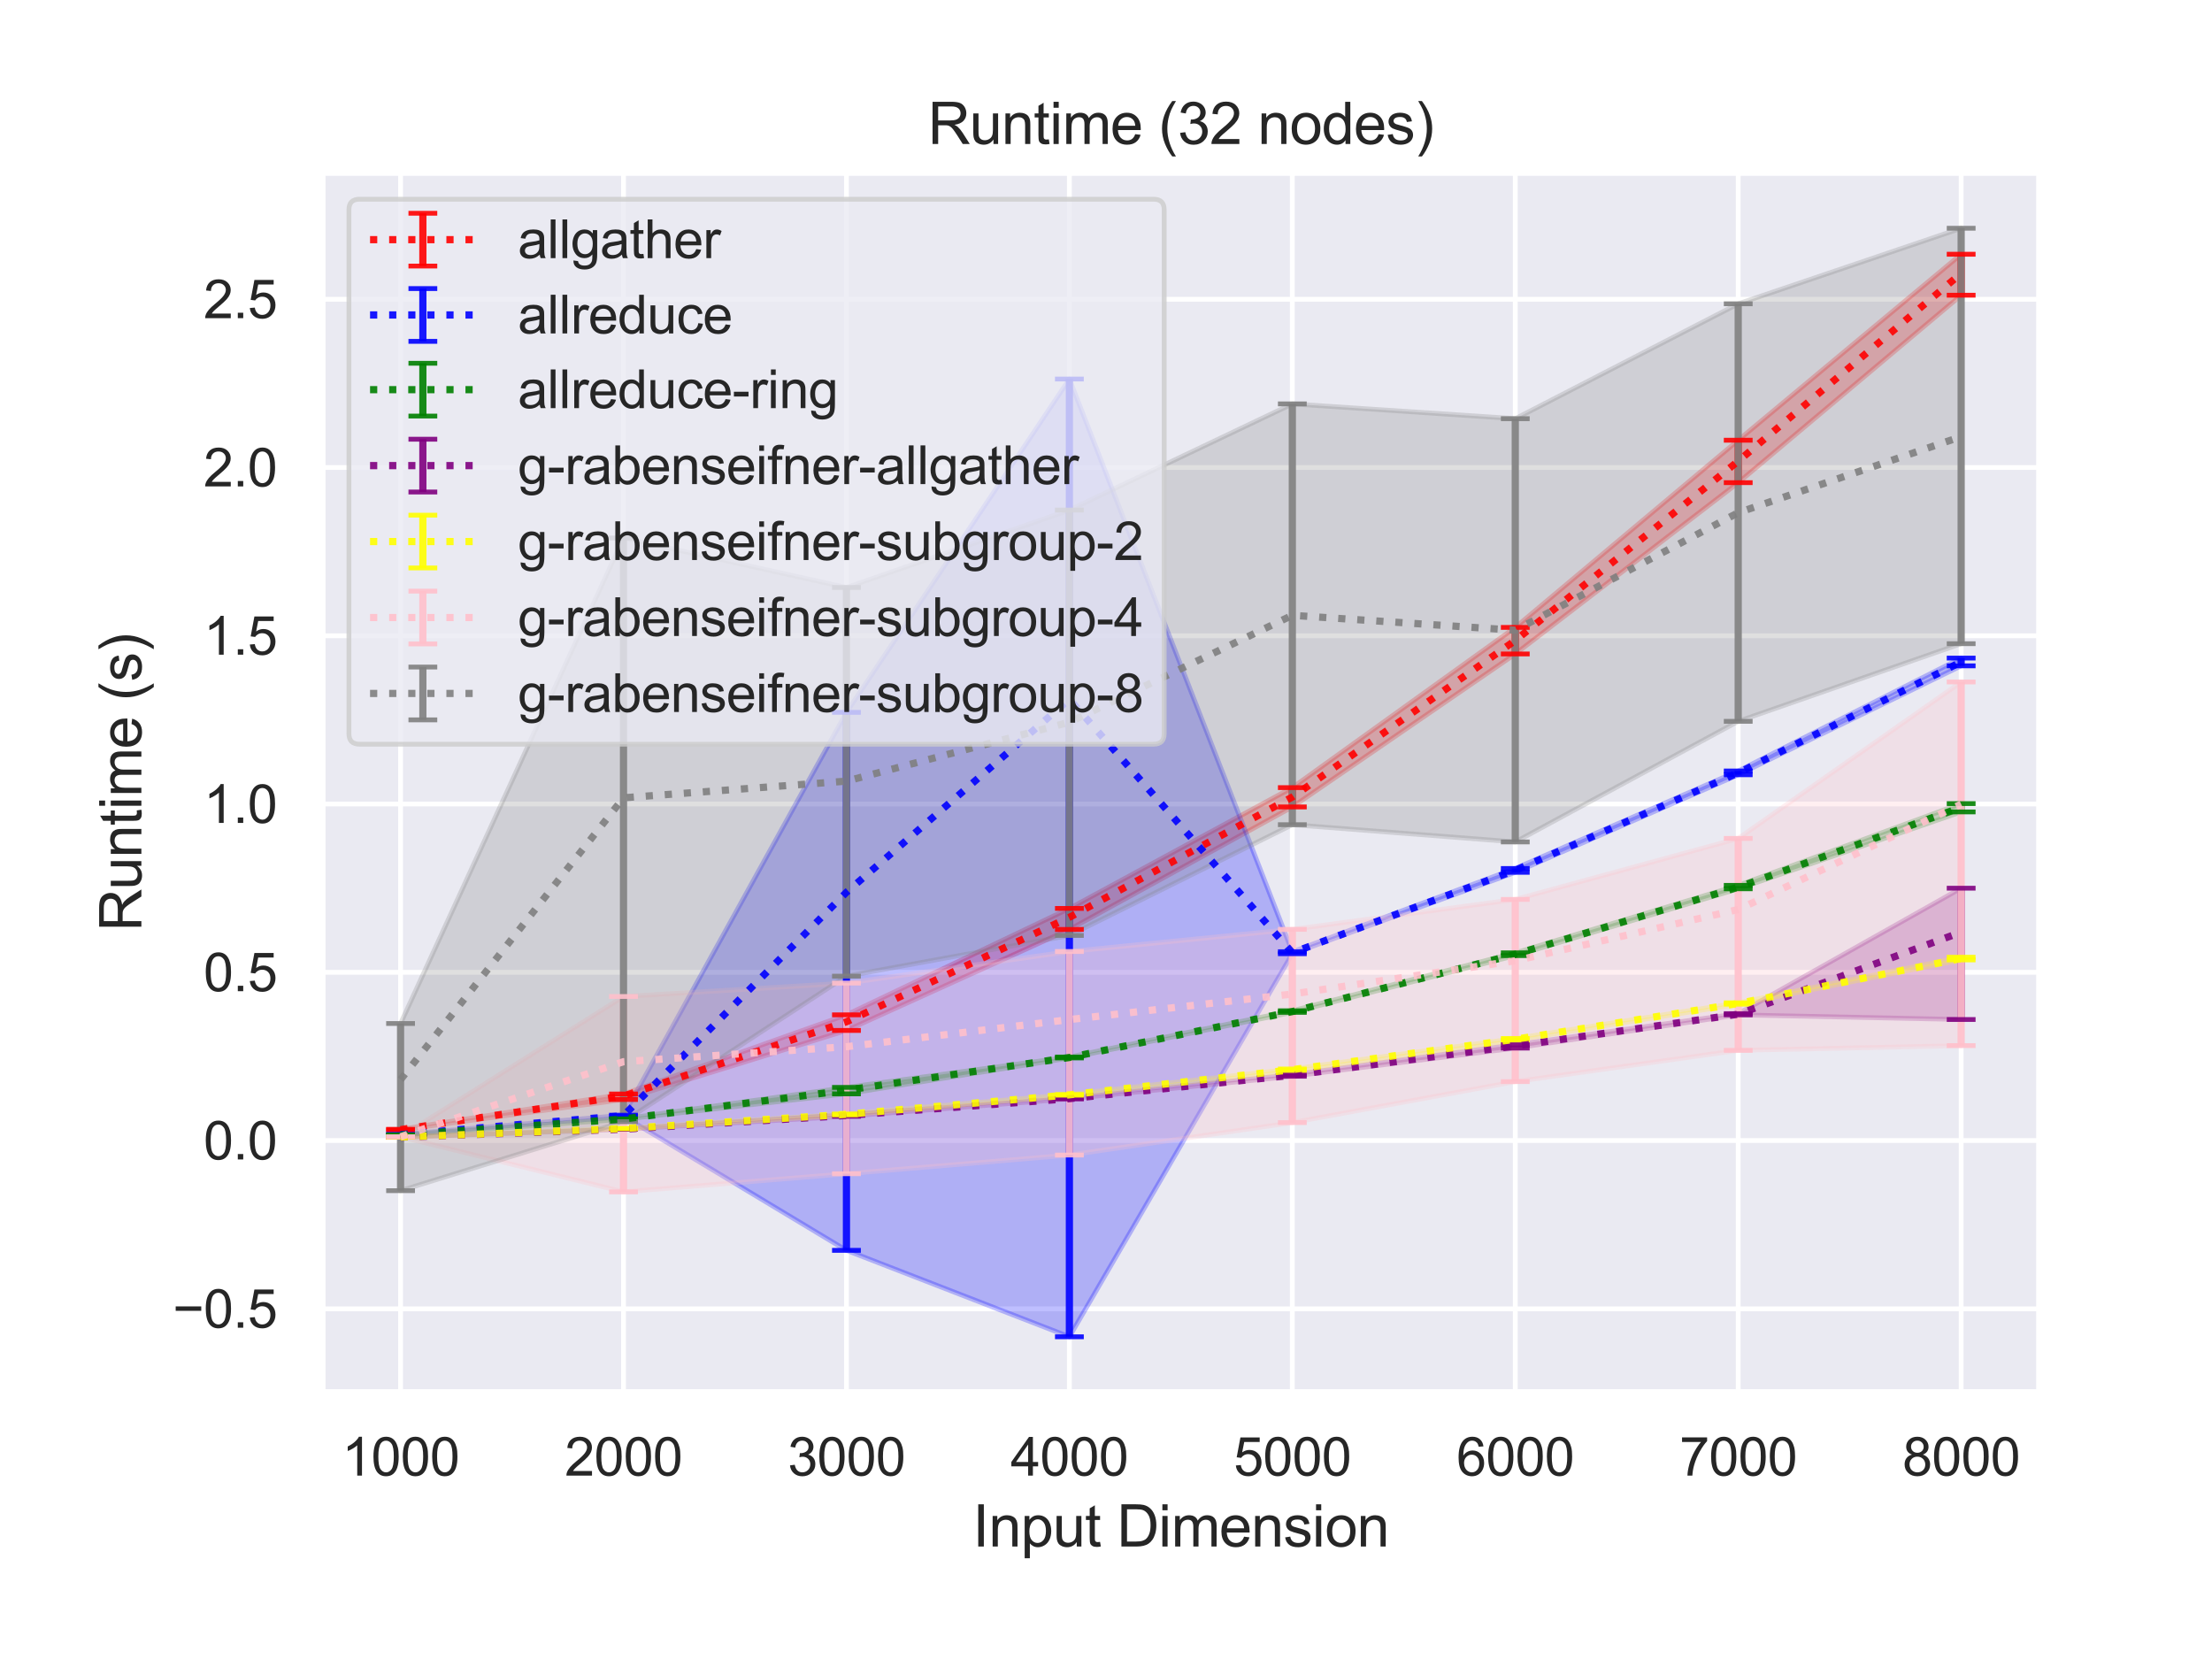 <?xml version="1.0" encoding="utf-8" standalone="no"?>
<!DOCTYPE svg PUBLIC "-//W3C//DTD SVG 1.1//EN"
  "http://www.w3.org/Graphics/SVG/1.1/DTD/svg11.dtd">
<svg height="345.6pt" version="1.1" viewBox="0 0 460.8 345.6" width="460.8pt" xmlns="http://www.w3.org/2000/svg" xmlns:xlink="http://www.w3.org/1999/xlink">
 <defs>
  <style type="text/css">*{stroke-linecap:butt;stroke-linejoin:round;}</style>
 </defs>
 <g id="figure_1">
  <g id="patch_1">
   <path d="M 0 345.6 
L 460.8 345.6 
L 460.8 0 
L 0 0 
z
" style="fill:#ffffff;"/>
  </g>
  <g id="axes_1">
   <g id="patch_2">
    <path d="M 67.19 290.02 
L 424.8 290.02 
L 424.8 36 
L 67.19 36 
z
" style="fill:#eaeaf2;"/>
   </g>
   <g id="matplotlib.axis_1">
    <g id="xtick_1">
     <g id="line2d_1">
      <path clip-path="url(#pa0b3bfb25c)" d="M 83.445 290.02 
L 83.445 36 
" style="fill:none;stroke:#ffffff;stroke-linecap:round;"/>
     </g>
     <g id="text_1">
      <!-- 1000 -->
      <g style="fill:#262626;" transform="translate(71.211 307.394)scale(0.11 -0.11)">
       <defs>
        <path d="M 2384 0 
L 1822 0 
L 1822 3584 
Q 1619 3391 1289 3197 
Q 959 3003 697 2906 
L 697 3450 
Q 1169 3672 1522 3987 
Q 1875 4303 2022 4600 
L 2384 4600 
L 2384 0 
z
" id="ArialMT-31" transform="scale(0.016)"/>
        <path d="M 266 2259 
Q 266 3072 433 3567 
Q 600 4063 929 4331 
Q 1259 4600 1759 4600 
Q 2128 4600 2406 4451 
Q 2684 4303 2865 4023 
Q 3047 3744 3150 3342 
Q 3253 2941 3253 2259 
Q 3253 1453 3087 958 
Q 2922 463 2592 192 
Q 2263 -78 1759 -78 
Q 1097 -78 719 397 
Q 266 969 266 2259 
z
M 844 2259 
Q 844 1131 1108 757 
Q 1372 384 1759 384 
Q 2147 384 2411 759 
Q 2675 1134 2675 2259 
Q 2675 3391 2411 3762 
Q 2147 4134 1753 4134 
Q 1366 4134 1134 3806 
Q 844 3388 844 2259 
z
" id="ArialMT-30" transform="scale(0.016)"/>
       </defs>
       <use xlink:href="#ArialMT-31"/>
       <use x="55.615" xlink:href="#ArialMT-30"/>
       <use x="111.23" xlink:href="#ArialMT-30"/>
       <use x="166.846" xlink:href="#ArialMT-30"/>
      </g>
     </g>
    </g>
    <g id="xtick_2">
     <g id="line2d_2">
      <path clip-path="url(#pa0b3bfb25c)" d="M 129.888 290.02 
L 129.888 36 
" style="fill:none;stroke:#ffffff;stroke-linecap:round;"/>
     </g>
     <g id="text_2">
      <!-- 2000 -->
      <g style="fill:#262626;" transform="translate(117.654 307.394)scale(0.11 -0.11)">
       <defs>
        <path d="M 3222 541 
L 3222 0 
L 194 0 
Q 188 203 259 391 
Q 375 700 629 1000 
Q 884 1300 1366 1694 
Q 2113 2306 2375 2664 
Q 2638 3022 2638 3341 
Q 2638 3675 2398 3904 
Q 2159 4134 1775 4134 
Q 1369 4134 1125 3890 
Q 881 3647 878 3216 
L 300 3275 
Q 359 3922 746 4261 
Q 1134 4600 1788 4600 
Q 2447 4600 2831 4234 
Q 3216 3869 3216 3328 
Q 3216 3053 3103 2787 
Q 2991 2522 2730 2228 
Q 2469 1934 1863 1422 
Q 1356 997 1212 845 
Q 1069 694 975 541 
L 3222 541 
z
" id="ArialMT-32" transform="scale(0.016)"/>
       </defs>
       <use xlink:href="#ArialMT-32"/>
       <use x="55.615" xlink:href="#ArialMT-30"/>
       <use x="111.23" xlink:href="#ArialMT-30"/>
       <use x="166.846" xlink:href="#ArialMT-30"/>
      </g>
     </g>
    </g>
    <g id="xtick_3">
     <g id="line2d_3">
      <path clip-path="url(#pa0b3bfb25c)" d="M 176.331 290.02 
L 176.331 36 
" style="fill:none;stroke:#ffffff;stroke-linecap:round;"/>
     </g>
     <g id="text_3">
      <!-- 3000 -->
      <g style="fill:#262626;" transform="translate(164.097 307.394)scale(0.11 -0.11)">
       <defs>
        <path d="M 269 1209 
L 831 1284 
Q 928 806 1161 595 
Q 1394 384 1728 384 
Q 2125 384 2398 659 
Q 2672 934 2672 1341 
Q 2672 1728 2419 1979 
Q 2166 2231 1775 2231 
Q 1616 2231 1378 2169 
L 1441 2663 
Q 1497 2656 1531 2656 
Q 1891 2656 2178 2843 
Q 2466 3031 2466 3422 
Q 2466 3731 2256 3934 
Q 2047 4138 1716 4138 
Q 1388 4138 1169 3931 
Q 950 3725 888 3313 
L 325 3413 
Q 428 3978 793 4289 
Q 1159 4600 1703 4600 
Q 2078 4600 2393 4439 
Q 2709 4278 2876 4000 
Q 3044 3722 3044 3409 
Q 3044 3113 2884 2869 
Q 2725 2625 2413 2481 
Q 2819 2388 3044 2092 
Q 3269 1797 3269 1353 
Q 3269 753 2831 336 
Q 2394 -81 1725 -81 
Q 1122 -81 723 278 
Q 325 638 269 1209 
z
" id="ArialMT-33" transform="scale(0.016)"/>
       </defs>
       <use xlink:href="#ArialMT-33"/>
       <use x="55.615" xlink:href="#ArialMT-30"/>
       <use x="111.23" xlink:href="#ArialMT-30"/>
       <use x="166.846" xlink:href="#ArialMT-30"/>
      </g>
     </g>
    </g>
    <g id="xtick_4">
     <g id="line2d_4">
      <path clip-path="url(#pa0b3bfb25c)" d="M 222.774 290.02 
L 222.774 36 
" style="fill:none;stroke:#ffffff;stroke-linecap:round;"/>
     </g>
     <g id="text_4">
      <!-- 4000 -->
      <g style="fill:#262626;" transform="translate(210.54 307.394)scale(0.11 -0.11)">
       <defs>
        <path d="M 2069 0 
L 2069 1097 
L 81 1097 
L 81 1613 
L 2172 4581 
L 2631 4581 
L 2631 1613 
L 3250 1613 
L 3250 1097 
L 2631 1097 
L 2631 0 
L 2069 0 
z
M 2069 1613 
L 2069 3678 
L 634 1613 
L 2069 1613 
z
" id="ArialMT-34" transform="scale(0.016)"/>
       </defs>
       <use xlink:href="#ArialMT-34"/>
       <use x="55.615" xlink:href="#ArialMT-30"/>
       <use x="111.23" xlink:href="#ArialMT-30"/>
       <use x="166.846" xlink:href="#ArialMT-30"/>
      </g>
     </g>
    </g>
    <g id="xtick_5">
     <g id="line2d_5">
      <path clip-path="url(#pa0b3bfb25c)" d="M 269.216 290.02 
L 269.216 36 
" style="fill:none;stroke:#ffffff;stroke-linecap:round;"/>
     </g>
     <g id="text_5">
      <!-- 5000 -->
      <g style="fill:#262626;" transform="translate(256.982 307.394)scale(0.11 -0.11)">
       <defs>
        <path d="M 266 1200 
L 856 1250 
Q 922 819 1161 601 
Q 1400 384 1738 384 
Q 2144 384 2425 690 
Q 2706 997 2706 1503 
Q 2706 1984 2436 2262 
Q 2166 2541 1728 2541 
Q 1456 2541 1237 2417 
Q 1019 2294 894 2097 
L 366 2166 
L 809 4519 
L 3088 4519 
L 3088 3981 
L 1259 3981 
L 1013 2750 
Q 1425 3038 1878 3038 
Q 2478 3038 2890 2622 
Q 3303 2206 3303 1553 
Q 3303 931 2941 478 
Q 2500 -78 1738 -78 
Q 1113 -78 717 272 
Q 322 622 266 1200 
z
" id="ArialMT-35" transform="scale(0.016)"/>
       </defs>
       <use xlink:href="#ArialMT-35"/>
       <use x="55.615" xlink:href="#ArialMT-30"/>
       <use x="111.23" xlink:href="#ArialMT-30"/>
       <use x="166.846" xlink:href="#ArialMT-30"/>
      </g>
     </g>
    </g>
    <g id="xtick_6">
     <g id="line2d_6">
      <path clip-path="url(#pa0b3bfb25c)" d="M 315.659 290.02 
L 315.659 36 
" style="fill:none;stroke:#ffffff;stroke-linecap:round;"/>
     </g>
     <g id="text_6">
      <!-- 6000 -->
      <g style="fill:#262626;" transform="translate(303.425 307.394)scale(0.11 -0.11)">
       <defs>
        <path d="M 3184 3459 
L 2625 3416 
Q 2550 3747 2413 3897 
Q 2184 4138 1850 4138 
Q 1581 4138 1378 3988 
Q 1113 3794 959 3422 
Q 806 3050 800 2363 
Q 1003 2672 1297 2822 
Q 1591 2972 1913 2972 
Q 2475 2972 2870 2558 
Q 3266 2144 3266 1488 
Q 3266 1056 3080 686 
Q 2894 316 2569 119 
Q 2244 -78 1831 -78 
Q 1128 -78 684 439 
Q 241 956 241 2144 
Q 241 3472 731 4075 
Q 1159 4600 1884 4600 
Q 2425 4600 2770 4297 
Q 3116 3994 3184 3459 
z
M 888 1484 
Q 888 1194 1011 928 
Q 1134 663 1356 523 
Q 1578 384 1822 384 
Q 2178 384 2434 671 
Q 2691 959 2691 1453 
Q 2691 1928 2437 2201 
Q 2184 2475 1800 2475 
Q 1419 2475 1153 2201 
Q 888 1928 888 1484 
z
" id="ArialMT-36" transform="scale(0.016)"/>
       </defs>
       <use xlink:href="#ArialMT-36"/>
       <use x="55.615" xlink:href="#ArialMT-30"/>
       <use x="111.23" xlink:href="#ArialMT-30"/>
       <use x="166.846" xlink:href="#ArialMT-30"/>
      </g>
     </g>
    </g>
    <g id="xtick_7">
     <g id="line2d_7">
      <path clip-path="url(#pa0b3bfb25c)" d="M 362.102 290.02 
L 362.102 36 
" style="fill:none;stroke:#ffffff;stroke-linecap:round;"/>
     </g>
     <g id="text_7">
      <!-- 7000 -->
      <g style="fill:#262626;" transform="translate(349.868 307.394)scale(0.11 -0.11)">
       <defs>
        <path d="M 303 3981 
L 303 4522 
L 3269 4522 
L 3269 4084 
Q 2831 3619 2401 2847 
Q 1972 2075 1738 1259 
Q 1569 684 1522 0 
L 944 0 
Q 953 541 1156 1306 
Q 1359 2072 1739 2783 
Q 2119 3494 2547 3981 
L 303 3981 
z
" id="ArialMT-37" transform="scale(0.016)"/>
       </defs>
       <use xlink:href="#ArialMT-37"/>
       <use x="55.615" xlink:href="#ArialMT-30"/>
       <use x="111.23" xlink:href="#ArialMT-30"/>
       <use x="166.846" xlink:href="#ArialMT-30"/>
      </g>
     </g>
    </g>
    <g id="xtick_8">
     <g id="line2d_8">
      <path clip-path="url(#pa0b3bfb25c)" d="M 408.545 290.02 
L 408.545 36 
" style="fill:none;stroke:#ffffff;stroke-linecap:round;"/>
     </g>
     <g id="text_8">
      <!-- 8000 -->
      <g style="fill:#262626;" transform="translate(396.311 307.394)scale(0.11 -0.11)">
       <defs>
        <path d="M 1131 2484 
Q 781 2613 612 2850 
Q 444 3088 444 3419 
Q 444 3919 803 4259 
Q 1163 4600 1759 4600 
Q 2359 4600 2725 4251 
Q 3091 3903 3091 3403 
Q 3091 3084 2923 2848 
Q 2756 2613 2416 2484 
Q 2838 2347 3058 2040 
Q 3278 1734 3278 1309 
Q 3278 722 2862 322 
Q 2447 -78 1769 -78 
Q 1091 -78 675 323 
Q 259 725 259 1325 
Q 259 1772 486 2073 
Q 713 2375 1131 2484 
z
M 1019 3438 
Q 1019 3113 1228 2906 
Q 1438 2700 1772 2700 
Q 2097 2700 2305 2904 
Q 2513 3109 2513 3406 
Q 2513 3716 2298 3927 
Q 2084 4138 1766 4138 
Q 1444 4138 1231 3931 
Q 1019 3725 1019 3438 
z
M 838 1322 
Q 838 1081 952 856 
Q 1066 631 1291 507 
Q 1516 384 1775 384 
Q 2178 384 2440 643 
Q 2703 903 2703 1303 
Q 2703 1709 2433 1975 
Q 2163 2241 1756 2241 
Q 1359 2241 1098 1978 
Q 838 1716 838 1322 
z
" id="ArialMT-38" transform="scale(0.016)"/>
       </defs>
       <use xlink:href="#ArialMT-38"/>
       <use x="55.615" xlink:href="#ArialMT-30"/>
       <use x="111.23" xlink:href="#ArialMT-30"/>
       <use x="166.846" xlink:href="#ArialMT-30"/>
      </g>
     </g>
    </g>
    <g id="text_9">
     <!-- Input Dimension -->
     <g style="fill:#262626;" transform="translate(202.641 322.169)scale(0.12 -0.12)">
      <defs>
       <path d="M 597 0 
L 597 4581 
L 1203 4581 
L 1203 0 
L 597 0 
z
" id="ArialMT-49" transform="scale(0.016)"/>
       <path d="M 422 0 
L 422 3319 
L 928 3319 
L 928 2847 
Q 1294 3394 1984 3394 
Q 2284 3394 2536 3286 
Q 2788 3178 2913 3003 
Q 3038 2828 3088 2588 
Q 3119 2431 3119 2041 
L 3119 0 
L 2556 0 
L 2556 2019 
Q 2556 2363 2490 2533 
Q 2425 2703 2258 2804 
Q 2091 2906 1866 2906 
Q 1506 2906 1245 2678 
Q 984 2450 984 1813 
L 984 0 
L 422 0 
z
" id="ArialMT-6e" transform="scale(0.016)"/>
       <path d="M 422 -1272 
L 422 3319 
L 934 3319 
L 934 2888 
Q 1116 3141 1344 3267 
Q 1572 3394 1897 3394 
Q 2322 3394 2647 3175 
Q 2972 2956 3137 2557 
Q 3303 2159 3303 1684 
Q 3303 1175 3120 767 
Q 2938 359 2589 142 
Q 2241 -75 1856 -75 
Q 1575 -75 1351 44 
Q 1128 163 984 344 
L 984 -1272 
L 422 -1272 
z
M 931 1641 
Q 931 1000 1190 694 
Q 1450 388 1819 388 
Q 2194 388 2461 705 
Q 2728 1022 2728 1688 
Q 2728 2322 2467 2637 
Q 2206 2953 1844 2953 
Q 1484 2953 1207 2617 
Q 931 2281 931 1641 
z
" id="ArialMT-70" transform="scale(0.016)"/>
       <path d="M 2597 0 
L 2597 488 
Q 2209 -75 1544 -75 
Q 1250 -75 995 37 
Q 741 150 617 320 
Q 494 491 444 738 
Q 409 903 409 1263 
L 409 3319 
L 972 3319 
L 972 1478 
Q 972 1038 1006 884 
Q 1059 663 1231 536 
Q 1403 409 1656 409 
Q 1909 409 2131 539 
Q 2353 669 2445 892 
Q 2538 1116 2538 1541 
L 2538 3319 
L 3100 3319 
L 3100 0 
L 2597 0 
z
" id="ArialMT-75" transform="scale(0.016)"/>
       <path d="M 1650 503 
L 1731 6 
Q 1494 -44 1306 -44 
Q 1000 -44 831 53 
Q 663 150 594 308 
Q 525 466 525 972 
L 525 2881 
L 113 2881 
L 113 3319 
L 525 3319 
L 525 4141 
L 1084 4478 
L 1084 3319 
L 1650 3319 
L 1650 2881 
L 1084 2881 
L 1084 941 
Q 1084 700 1114 631 
Q 1144 563 1211 522 
Q 1278 481 1403 481 
Q 1497 481 1650 503 
z
" id="ArialMT-74" transform="scale(0.016)"/>
       <path id="ArialMT-20" transform="scale(0.016)"/>
       <path d="M 494 0 
L 494 4581 
L 2072 4581 
Q 2606 4581 2888 4516 
Q 3281 4425 3559 4188 
Q 3922 3881 4101 3404 
Q 4281 2928 4281 2316 
Q 4281 1794 4159 1391 
Q 4038 988 3847 723 
Q 3656 459 3429 307 
Q 3203 156 2883 78 
Q 2563 0 2147 0 
L 494 0 
z
M 1100 541 
L 2078 541 
Q 2531 541 2789 625 
Q 3047 709 3200 863 
Q 3416 1078 3536 1442 
Q 3656 1806 3656 2325 
Q 3656 3044 3420 3430 
Q 3184 3816 2847 3947 
Q 2603 4041 2063 4041 
L 1100 4041 
L 1100 541 
z
" id="ArialMT-44" transform="scale(0.016)"/>
       <path d="M 425 3934 
L 425 4581 
L 988 4581 
L 988 3934 
L 425 3934 
z
M 425 0 
L 425 3319 
L 988 3319 
L 988 0 
L 425 0 
z
" id="ArialMT-69" transform="scale(0.016)"/>
       <path d="M 422 0 
L 422 3319 
L 925 3319 
L 925 2853 
Q 1081 3097 1340 3245 
Q 1600 3394 1931 3394 
Q 2300 3394 2536 3241 
Q 2772 3088 2869 2813 
Q 3263 3394 3894 3394 
Q 4388 3394 4653 3120 
Q 4919 2847 4919 2278 
L 4919 0 
L 4359 0 
L 4359 2091 
Q 4359 2428 4304 2576 
Q 4250 2725 4106 2815 
Q 3963 2906 3769 2906 
Q 3419 2906 3187 2673 
Q 2956 2441 2956 1928 
L 2956 0 
L 2394 0 
L 2394 2156 
Q 2394 2531 2256 2718 
Q 2119 2906 1806 2906 
Q 1569 2906 1367 2781 
Q 1166 2656 1075 2415 
Q 984 2175 984 1722 
L 984 0 
L 422 0 
z
" id="ArialMT-6d" transform="scale(0.016)"/>
       <path d="M 2694 1069 
L 3275 997 
Q 3138 488 2766 206 
Q 2394 -75 1816 -75 
Q 1088 -75 661 373 
Q 234 822 234 1631 
Q 234 2469 665 2931 
Q 1097 3394 1784 3394 
Q 2450 3394 2872 2941 
Q 3294 2488 3294 1666 
Q 3294 1616 3291 1516 
L 816 1516 
Q 847 969 1125 678 
Q 1403 388 1819 388 
Q 2128 388 2347 550 
Q 2566 713 2694 1069 
z
M 847 1978 
L 2700 1978 
Q 2663 2397 2488 2606 
Q 2219 2931 1791 2931 
Q 1403 2931 1139 2672 
Q 875 2413 847 1978 
z
" id="ArialMT-65" transform="scale(0.016)"/>
       <path d="M 197 991 
L 753 1078 
Q 800 744 1014 566 
Q 1228 388 1613 388 
Q 2000 388 2187 545 
Q 2375 703 2375 916 
Q 2375 1106 2209 1216 
Q 2094 1291 1634 1406 
Q 1016 1563 777 1677 
Q 538 1791 414 1992 
Q 291 2194 291 2438 
Q 291 2659 392 2848 
Q 494 3038 669 3163 
Q 800 3259 1026 3326 
Q 1253 3394 1513 3394 
Q 1903 3394 2198 3281 
Q 2494 3169 2634 2976 
Q 2775 2784 2828 2463 
L 2278 2388 
Q 2241 2644 2061 2787 
Q 1881 2931 1553 2931 
Q 1166 2931 1000 2803 
Q 834 2675 834 2503 
Q 834 2394 903 2306 
Q 972 2216 1119 2156 
Q 1203 2125 1616 2013 
Q 2213 1853 2448 1751 
Q 2684 1650 2818 1456 
Q 2953 1263 2953 975 
Q 2953 694 2789 445 
Q 2625 197 2315 61 
Q 2006 -75 1616 -75 
Q 969 -75 630 194 
Q 291 463 197 991 
z
" id="ArialMT-73" transform="scale(0.016)"/>
       <path d="M 213 1659 
Q 213 2581 725 3025 
Q 1153 3394 1769 3394 
Q 2453 3394 2887 2945 
Q 3322 2497 3322 1706 
Q 3322 1066 3130 698 
Q 2938 331 2570 128 
Q 2203 -75 1769 -75 
Q 1072 -75 642 372 
Q 213 819 213 1659 
z
M 791 1659 
Q 791 1022 1069 705 
Q 1347 388 1769 388 
Q 2188 388 2466 706 
Q 2744 1025 2744 1678 
Q 2744 2294 2464 2611 
Q 2184 2928 1769 2928 
Q 1347 2928 1069 2612 
Q 791 2297 791 1659 
z
" id="ArialMT-6f" transform="scale(0.016)"/>
      </defs>
      <use xlink:href="#ArialMT-49"/>
      <use x="27.783" xlink:href="#ArialMT-6e"/>
      <use x="83.398" xlink:href="#ArialMT-70"/>
      <use x="139.014" xlink:href="#ArialMT-75"/>
      <use x="194.629" xlink:href="#ArialMT-74"/>
      <use x="222.412" xlink:href="#ArialMT-20"/>
      <use x="250.195" xlink:href="#ArialMT-44"/>
      <use x="322.412" xlink:href="#ArialMT-69"/>
      <use x="344.629" xlink:href="#ArialMT-6d"/>
      <use x="427.93" xlink:href="#ArialMT-65"/>
      <use x="483.545" xlink:href="#ArialMT-6e"/>
      <use x="539.16" xlink:href="#ArialMT-73"/>
      <use x="589.16" xlink:href="#ArialMT-69"/>
      <use x="611.377" xlink:href="#ArialMT-6f"/>
      <use x="666.992" xlink:href="#ArialMT-6e"/>
     </g>
    </g>
   </g>
   <g id="matplotlib.axis_2">
    <g id="ytick_1">
     <g id="line2d_9">
      <path clip-path="url(#pa0b3bfb25c)" d="M 67.19 272.648 
L 424.8 272.648 
" style="fill:none;stroke:#ffffff;stroke-linecap:round;"/>
     </g>
     <g id="text_10">
      <!-- −0.5 -->
      <g style="fill:#262626;" transform="translate(35.975 276.585)scale(0.11 -0.11)">
       <defs>
        <path d="M 3381 1997 
L 356 1997 
L 356 2522 
L 3381 2522 
L 3381 1997 
z
" id="ArialMT-2212" transform="scale(0.016)"/>
        <path d="M 581 0 
L 581 641 
L 1222 641 
L 1222 0 
L 581 0 
z
" id="ArialMT-2e" transform="scale(0.016)"/>
       </defs>
       <use xlink:href="#ArialMT-2212"/>
       <use x="58.398" xlink:href="#ArialMT-30"/>
       <use x="114.014" xlink:href="#ArialMT-2e"/>
       <use x="141.797" xlink:href="#ArialMT-35"/>
      </g>
     </g>
    </g>
    <g id="ytick_2">
     <g id="line2d_10">
      <path clip-path="url(#pa0b3bfb25c)" d="M 67.19 237.597 
L 424.8 237.597 
" style="fill:none;stroke:#ffffff;stroke-linecap:round;"/>
     </g>
     <g id="text_11">
      <!-- 0.0 -->
      <g style="fill:#262626;" transform="translate(42.4 241.534)scale(0.11 -0.11)">
       <use xlink:href="#ArialMT-30"/>
       <use x="55.615" xlink:href="#ArialMT-2e"/>
       <use x="83.398" xlink:href="#ArialMT-30"/>
      </g>
     </g>
    </g>
    <g id="ytick_3">
     <g id="line2d_11">
      <path clip-path="url(#pa0b3bfb25c)" d="M 67.19 202.546 
L 424.8 202.546 
" style="fill:none;stroke:#ffffff;stroke-linecap:round;"/>
     </g>
     <g id="text_12">
      <!-- 0.5 -->
      <g style="fill:#262626;" transform="translate(42.4 206.483)scale(0.11 -0.11)">
       <use xlink:href="#ArialMT-30"/>
       <use x="55.615" xlink:href="#ArialMT-2e"/>
       <use x="83.398" xlink:href="#ArialMT-35"/>
      </g>
     </g>
    </g>
    <g id="ytick_4">
     <g id="line2d_12">
      <path clip-path="url(#pa0b3bfb25c)" d="M 67.19 167.494 
L 424.8 167.494 
" style="fill:none;stroke:#ffffff;stroke-linecap:round;"/>
     </g>
     <g id="text_13">
      <!-- 1.0 -->
      <g style="fill:#262626;" transform="translate(42.4 171.431)scale(0.11 -0.11)">
       <use xlink:href="#ArialMT-31"/>
       <use x="55.615" xlink:href="#ArialMT-2e"/>
       <use x="83.398" xlink:href="#ArialMT-30"/>
      </g>
     </g>
    </g>
    <g id="ytick_5">
     <g id="line2d_13">
      <path clip-path="url(#pa0b3bfb25c)" d="M 67.19 132.443 
L 424.8 132.443 
" style="fill:none;stroke:#ffffff;stroke-linecap:round;"/>
     </g>
     <g id="text_14">
      <!-- 1.5 -->
      <g style="fill:#262626;" transform="translate(42.4 136.38)scale(0.11 -0.11)">
       <use xlink:href="#ArialMT-31"/>
       <use x="55.615" xlink:href="#ArialMT-2e"/>
       <use x="83.398" xlink:href="#ArialMT-35"/>
      </g>
     </g>
    </g>
    <g id="ytick_6">
     <g id="line2d_14">
      <path clip-path="url(#pa0b3bfb25c)" d="M 67.19 97.392 
L 424.8 97.392 
" style="fill:none;stroke:#ffffff;stroke-linecap:round;"/>
     </g>
     <g id="text_15">
      <!-- 2.0 -->
      <g style="fill:#262626;" transform="translate(42.4 101.329)scale(0.11 -0.11)">
       <use xlink:href="#ArialMT-32"/>
       <use x="55.615" xlink:href="#ArialMT-2e"/>
       <use x="83.398" xlink:href="#ArialMT-30"/>
      </g>
     </g>
    </g>
    <g id="ytick_7">
     <g id="line2d_15">
      <path clip-path="url(#pa0b3bfb25c)" d="M 67.19 62.341 
L 424.8 62.341 
" style="fill:none;stroke:#ffffff;stroke-linecap:round;"/>
     </g>
     <g id="text_16">
      <!-- 2.5 -->
      <g style="fill:#262626;" transform="translate(42.4 66.277)scale(0.11 -0.11)">
       <use xlink:href="#ArialMT-32"/>
       <use x="55.615" xlink:href="#ArialMT-2e"/>
       <use x="83.398" xlink:href="#ArialMT-35"/>
      </g>
     </g>
    </g>
    <g id="text_17">
     <!-- Runtime (s) -->
     <g style="fill:#262626;" transform="translate(29.45 194.013)rotate(-90)scale(0.12 -0.12)">
      <defs>
       <path d="M 503 0 
L 503 4581 
L 2534 4581 
Q 3147 4581 3465 4457 
Q 3784 4334 3975 4021 
Q 4166 3709 4166 3331 
Q 4166 2844 3850 2509 
Q 3534 2175 2875 2084 
Q 3116 1969 3241 1856 
Q 3506 1613 3744 1247 
L 4541 0 
L 3778 0 
L 3172 953 
Q 2906 1366 2734 1584 
Q 2563 1803 2427 1890 
Q 2291 1978 2150 2013 
Q 2047 2034 1813 2034 
L 1109 2034 
L 1109 0 
L 503 0 
z
M 1109 2559 
L 2413 2559 
Q 2828 2559 3062 2645 
Q 3297 2731 3419 2920 
Q 3541 3109 3541 3331 
Q 3541 3656 3305 3865 
Q 3069 4075 2559 4075 
L 1109 4075 
L 1109 2559 
z
" id="ArialMT-52" transform="scale(0.016)"/>
       <path d="M 1497 -1347 
Q 1031 -759 709 28 
Q 388 816 388 1659 
Q 388 2403 628 3084 
Q 909 3875 1497 4659 
L 1900 4659 
Q 1522 4009 1400 3731 
Q 1209 3300 1100 2831 
Q 966 2247 966 1656 
Q 966 153 1900 -1347 
L 1497 -1347 
z
" id="ArialMT-28" transform="scale(0.016)"/>
       <path d="M 791 -1347 
L 388 -1347 
Q 1322 153 1322 1656 
Q 1322 2244 1188 2822 
Q 1081 3291 891 3722 
Q 769 4003 388 4659 
L 791 4659 
Q 1378 3875 1659 3084 
Q 1900 2403 1900 1659 
Q 1900 816 1576 28 
Q 1253 -759 791 -1347 
z
" id="ArialMT-29" transform="scale(0.016)"/>
      </defs>
      <use xlink:href="#ArialMT-52"/>
      <use x="72.217" xlink:href="#ArialMT-75"/>
      <use x="127.832" xlink:href="#ArialMT-6e"/>
      <use x="183.447" xlink:href="#ArialMT-74"/>
      <use x="211.23" xlink:href="#ArialMT-69"/>
      <use x="233.447" xlink:href="#ArialMT-6d"/>
      <use x="316.748" xlink:href="#ArialMT-65"/>
      <use x="372.363" xlink:href="#ArialMT-20"/>
      <use x="400.146" xlink:href="#ArialMT-28"/>
      <use x="433.447" xlink:href="#ArialMT-73"/>
      <use x="483.447" xlink:href="#ArialMT-29"/>
     </g>
    </g>
   </g>
   <g id="PolyCollection_1">
    <defs>
     <path d="M 83.445 -110.339 
L 83.445 -110.211 
L 129.888 -116.553 
L 176.331 -130.939 
L 222.774 -151.978 
L 269.216 -177.499 
L 315.659 -209.371 
L 362.102 -245.05 
L 408.545 -284.107 
L 408.545 -292.639 
L 408.545 -292.639 
L 362.102 -253.894 
L 315.659 -214.898 
L 269.216 -181.522 
L 222.774 -156.357 
L 176.331 -134.195 
L 129.888 -117.698 
L 83.445 -110.339 
z
" id="m8db3f81651" style="stroke:#ff0000;stroke-opacity:0.25;"/>
    </defs>
    <g clip-path="url(#pa0b3bfb25c)">
     <use style="fill:#ff0000;fill-opacity:0.25;stroke:#ff0000;stroke-opacity:0.25;" x="0" xlink:href="#m8db3f81651" y="345.6"/>
    </g>
   </g>
   <g id="PolyCollection_2">
    <defs>
     <path d="M 83.445 -109.253 
L 83.445 -109.243 
L 129.888 -113.054 
L 176.331 -85.13 
L 222.774 -67.126 
L 269.216 -146.926 
L 315.659 -163.877 
L 362.102 -184.204 
L 408.545 -206.891 
L 408.545 -208.513 
L 408.545 -208.513 
L 362.102 -184.987 
L 315.659 -164.679 
L 269.216 -147.338 
L 222.774 -266.64 
L 176.331 -197.204 
L 129.888 -113.288 
L 83.445 -109.253 
z
" id="mcbdfdf5701" style="stroke:#0000ff;stroke-opacity:0.25;"/>
    </defs>
    <g clip-path="url(#pa0b3bfb25c)">
     <use style="fill:#0000ff;fill-opacity:0.25;stroke:#0000ff;stroke-opacity:0.25;" x="0" xlink:href="#mcbdfdf5701" y="345.6"/>
    </g>
   </g>
   <g id="PolyCollection_3">
    <defs>
     <path d="M 83.445 -109.156 
L 83.445 -109.135 
L 129.888 -112.444 
L 176.331 -117.732 
L 222.774 -125.207 
L 269.216 -134.714 
L 315.659 -146.531 
L 362.102 -160.447 
L 408.545 -176.462 
L 408.545 -178.195 
L 408.545 -178.195 
L 362.102 -161.157 
L 315.659 -147.102 
L 269.216 -135.038 
L 222.774 -125.409 
L 176.331 -119.076 
L 129.888 -112.523 
L 83.445 -109.156 
z
" id="m9ec792ec23" style="stroke:#008000;stroke-opacity:0.25;"/>
    </defs>
    <g clip-path="url(#pa0b3bfb25c)">
     <use style="fill:#008000;fill-opacity:0.25;stroke:#008000;stroke-opacity:0.25;" x="0" xlink:href="#m9ec792ec23" y="345.6"/>
    </g>
   </g>
   <g id="PolyCollection_4">
    <defs>
     <path d="M 83.445 -108.71 
L 83.445 -108.702 
L 129.888 -110.357 
L 176.331 -113.059 
L 222.774 -116.695 
L 269.216 -121.4 
L 315.659 -127.265 
L 362.102 -134.184 
L 408.545 -133.22 
L 408.545 -160.575 
L 408.545 -160.575 
L 362.102 -134.433 
L 315.659 -127.973 
L 269.216 -121.734 
L 222.774 -116.752 
L 176.331 -113.38 
L 129.888 -110.377 
L 83.445 -108.71 
z
" id="m47f942cb11" style="stroke:#800080;stroke-opacity:0.25;"/>
    </defs>
    <g clip-path="url(#pa0b3bfb25c)">
     <use style="fill:#800080;fill-opacity:0.25;stroke:#800080;stroke-opacity:0.25;" x="0" xlink:href="#m47f942cb11" y="345.6"/>
    </g>
   </g>
   <g id="PolyCollection_5">
    <defs>
     <path d="M 83.445 -108.733 
L 83.445 -108.72 
L 129.888 -110.484 
L 176.331 -113.358 
L 222.774 -117.454 
L 269.216 -122.617 
L 315.659 -128.945 
L 362.102 -136.407 
L 408.545 -145.637 
L 408.545 -146.199 
L 408.545 -146.199 
L 362.102 -136.697 
L 315.659 -129.257 
L 269.216 -122.913 
L 222.774 -117.598 
L 176.331 -113.539 
L 129.888 -110.514 
L 83.445 -108.733 
z
" id="m1196c5533a" style="stroke:#ffff00;stroke-opacity:0.25;"/>
    </defs>
    <g clip-path="url(#pa0b3bfb25c)">
     <use style="fill:#ffff00;fill-opacity:0.25;stroke:#ffff00;stroke-opacity:0.25;" x="0" xlink:href="#m1196c5533a" y="345.6"/>
    </g>
   </g>
   <g id="PolyCollection_6">
    <defs>
     <path d="M 83.445 -108.805 
L 83.445 -108.785 
L 129.888 -97.309 
L 176.331 -101.089 
L 222.774 -104.981 
L 269.216 -111.742 
L 315.659 -120.282 
L 362.102 -126.792 
L 408.545 -127.778 
L 408.545 -203.53 
L 408.545 -203.53 
L 362.102 -170.937 
L 315.659 -158.232 
L 269.216 -151.996 
L 222.774 -147.381 
L 176.331 -140.799 
L 129.888 -138.015 
L 83.445 -108.805 
z
" id="m11af0ee2cb" style="stroke:#ffc0cb;stroke-opacity:0.25;"/>
    </defs>
    <g clip-path="url(#pa0b3bfb25c)">
     <use style="fill:#ffc0cb;fill-opacity:0.25;stroke:#ffc0cb;stroke-opacity:0.25;" x="0" xlink:href="#m11af0ee2cb" y="345.6"/>
    </g>
   </g>
   <g id="PolyCollection_7">
    <defs>
     <path d="M 83.445 -132.388 
L 83.445 -97.561 
L 129.888 -111.932 
L 176.331 -142.25 
L 222.774 -150.733 
L 269.216 -173.801 
L 315.659 -170.206 
L 362.102 -195.334 
L 408.545 -211.506 
L 408.545 -298.054 
L 408.545 -298.054 
L 362.102 -282.312 
L 315.659 -258.38 
L 269.216 -261.465 
L 222.774 -239.344 
L 176.331 -223.21 
L 129.888 -233.523 
L 83.445 -132.388 
z
" id="m88a7bc744d" style="stroke:#808080;stroke-opacity:0.25;"/>
    </defs>
    <g clip-path="url(#pa0b3bfb25c)">
     <use style="fill:#808080;fill-opacity:0.25;stroke:#808080;stroke-opacity:0.25;" x="0" xlink:href="#m88a7bc744d" y="345.6"/>
    </g>
   </g>
   <g id="LineCollection_1">
    <path clip-path="url(#pa0b3bfb25c)" d="M 83.445 235.389 
L 83.445 235.261 
" style="fill:none;stroke:#ff0000;stroke-opacity:0.9;stroke-width:1.5;"/>
    <path clip-path="url(#pa0b3bfb25c)" d="M 129.888 229.047 
L 129.888 227.902 
" style="fill:none;stroke:#ff0000;stroke-opacity:0.9;stroke-width:1.5;"/>
    <path clip-path="url(#pa0b3bfb25c)" d="M 176.331 214.661 
L 176.331 211.405 
" style="fill:none;stroke:#ff0000;stroke-opacity:0.9;stroke-width:1.5;"/>
    <path clip-path="url(#pa0b3bfb25c)" d="M 222.774 193.622 
L 222.774 189.243 
" style="fill:none;stroke:#ff0000;stroke-opacity:0.9;stroke-width:1.5;"/>
    <path clip-path="url(#pa0b3bfb25c)" d="M 269.216 168.101 
L 269.216 164.078 
" style="fill:none;stroke:#ff0000;stroke-opacity:0.9;stroke-width:1.5;"/>
    <path clip-path="url(#pa0b3bfb25c)" d="M 315.659 136.229 
L 315.659 130.702 
" style="fill:none;stroke:#ff0000;stroke-opacity:0.9;stroke-width:1.5;"/>
    <path clip-path="url(#pa0b3bfb25c)" d="M 362.102 100.55 
L 362.102 91.706 
" style="fill:none;stroke:#ff0000;stroke-opacity:0.9;stroke-width:1.5;"/>
    <path clip-path="url(#pa0b3bfb25c)" d="M 408.545 61.493 
L 408.545 52.961 
" style="fill:none;stroke:#ff0000;stroke-opacity:0.9;stroke-width:1.5;"/>
   </g>
   <g id="LineCollection_2">
    <path clip-path="url(#pa0b3bfb25c)" d="M 83.445 236.357 
L 83.445 236.347 
" style="fill:none;stroke:#0000ff;stroke-opacity:0.9;stroke-width:1.5;"/>
    <path clip-path="url(#pa0b3bfb25c)" d="M 129.888 232.546 
L 129.888 232.312 
" style="fill:none;stroke:#0000ff;stroke-opacity:0.9;stroke-width:1.5;"/>
    <path clip-path="url(#pa0b3bfb25c)" d="M 176.331 260.47 
L 176.331 148.396 
" style="fill:none;stroke:#0000ff;stroke-opacity:0.9;stroke-width:1.5;"/>
    <path clip-path="url(#pa0b3bfb25c)" d="M 222.774 278.474 
L 222.774 78.96 
" style="fill:none;stroke:#0000ff;stroke-opacity:0.9;stroke-width:1.5;"/>
    <path clip-path="url(#pa0b3bfb25c)" d="M 269.216 198.674 
L 269.216 198.262 
" style="fill:none;stroke:#0000ff;stroke-opacity:0.9;stroke-width:1.5;"/>
    <path clip-path="url(#pa0b3bfb25c)" d="M 315.659 181.723 
L 315.659 180.921 
" style="fill:none;stroke:#0000ff;stroke-opacity:0.9;stroke-width:1.5;"/>
    <path clip-path="url(#pa0b3bfb25c)" d="M 362.102 161.396 
L 362.102 160.613 
" style="fill:none;stroke:#0000ff;stroke-opacity:0.9;stroke-width:1.5;"/>
    <path clip-path="url(#pa0b3bfb25c)" d="M 408.545 138.709 
L 408.545 137.087 
" style="fill:none;stroke:#0000ff;stroke-opacity:0.9;stroke-width:1.5;"/>
   </g>
   <g id="LineCollection_3">
    <path clip-path="url(#pa0b3bfb25c)" d="M 83.445 236.465 
L 83.445 236.444 
" style="fill:none;stroke:#008000;stroke-opacity:0.9;stroke-width:1.5;"/>
    <path clip-path="url(#pa0b3bfb25c)" d="M 129.888 233.156 
L 129.888 233.077 
" style="fill:none;stroke:#008000;stroke-opacity:0.9;stroke-width:1.5;"/>
    <path clip-path="url(#pa0b3bfb25c)" d="M 176.331 227.868 
L 176.331 226.524 
" style="fill:none;stroke:#008000;stroke-opacity:0.9;stroke-width:1.5;"/>
    <path clip-path="url(#pa0b3bfb25c)" d="M 222.774 220.393 
L 222.774 220.191 
" style="fill:none;stroke:#008000;stroke-opacity:0.9;stroke-width:1.5;"/>
    <path clip-path="url(#pa0b3bfb25c)" d="M 269.216 210.886 
L 269.216 210.562 
" style="fill:none;stroke:#008000;stroke-opacity:0.9;stroke-width:1.5;"/>
    <path clip-path="url(#pa0b3bfb25c)" d="M 315.659 199.069 
L 315.659 198.498 
" style="fill:none;stroke:#008000;stroke-opacity:0.9;stroke-width:1.5;"/>
    <path clip-path="url(#pa0b3bfb25c)" d="M 362.102 185.153 
L 362.102 184.443 
" style="fill:none;stroke:#008000;stroke-opacity:0.9;stroke-width:1.5;"/>
    <path clip-path="url(#pa0b3bfb25c)" d="M 408.545 169.138 
L 408.545 167.405 
" style="fill:none;stroke:#008000;stroke-opacity:0.9;stroke-width:1.5;"/>
   </g>
   <g id="LineCollection_4">
    <path clip-path="url(#pa0b3bfb25c)" d="M 83.445 236.898 
L 83.445 236.89 
" style="fill:none;stroke:#800080;stroke-opacity:0.9;stroke-width:1.5;"/>
    <path clip-path="url(#pa0b3bfb25c)" d="M 129.888 235.243 
L 129.888 235.223 
" style="fill:none;stroke:#800080;stroke-opacity:0.9;stroke-width:1.5;"/>
    <path clip-path="url(#pa0b3bfb25c)" d="M 176.331 232.541 
L 176.331 232.22 
" style="fill:none;stroke:#800080;stroke-opacity:0.9;stroke-width:1.5;"/>
    <path clip-path="url(#pa0b3bfb25c)" d="M 222.774 228.905 
L 222.774 228.848 
" style="fill:none;stroke:#800080;stroke-opacity:0.9;stroke-width:1.5;"/>
    <path clip-path="url(#pa0b3bfb25c)" d="M 269.216 224.2 
L 269.216 223.866 
" style="fill:none;stroke:#800080;stroke-opacity:0.9;stroke-width:1.5;"/>
    <path clip-path="url(#pa0b3bfb25c)" d="M 315.659 218.335 
L 315.659 217.627 
" style="fill:none;stroke:#800080;stroke-opacity:0.9;stroke-width:1.5;"/>
    <path clip-path="url(#pa0b3bfb25c)" d="M 362.102 211.416 
L 362.102 211.167 
" style="fill:none;stroke:#800080;stroke-opacity:0.9;stroke-width:1.5;"/>
    <path clip-path="url(#pa0b3bfb25c)" d="M 408.545 212.38 
L 408.545 185.025 
" style="fill:none;stroke:#800080;stroke-opacity:0.9;stroke-width:1.5;"/>
   </g>
   <g id="LineCollection_5">
    <path clip-path="url(#pa0b3bfb25c)" d="M 83.445 236.88 
L 83.445 236.867 
" style="fill:none;stroke:#ffff00;stroke-opacity:0.9;stroke-width:1.5;"/>
    <path clip-path="url(#pa0b3bfb25c)" d="M 129.888 235.116 
L 129.888 235.086 
" style="fill:none;stroke:#ffff00;stroke-opacity:0.9;stroke-width:1.5;"/>
    <path clip-path="url(#pa0b3bfb25c)" d="M 176.331 232.242 
L 176.331 232.061 
" style="fill:none;stroke:#ffff00;stroke-opacity:0.9;stroke-width:1.5;"/>
    <path clip-path="url(#pa0b3bfb25c)" d="M 222.774 228.146 
L 222.774 228.002 
" style="fill:none;stroke:#ffff00;stroke-opacity:0.9;stroke-width:1.5;"/>
    <path clip-path="url(#pa0b3bfb25c)" d="M 269.216 222.983 
L 269.216 222.687 
" style="fill:none;stroke:#ffff00;stroke-opacity:0.9;stroke-width:1.5;"/>
    <path clip-path="url(#pa0b3bfb25c)" d="M 315.659 216.655 
L 315.659 216.343 
" style="fill:none;stroke:#ffff00;stroke-opacity:0.9;stroke-width:1.5;"/>
    <path clip-path="url(#pa0b3bfb25c)" d="M 362.102 209.193 
L 362.102 208.903 
" style="fill:none;stroke:#ffff00;stroke-opacity:0.9;stroke-width:1.5;"/>
    <path clip-path="url(#pa0b3bfb25c)" d="M 408.545 199.963 
L 408.545 199.401 
" style="fill:none;stroke:#ffff00;stroke-opacity:0.9;stroke-width:1.5;"/>
   </g>
   <g id="LineCollection_6">
    <path clip-path="url(#pa0b3bfb25c)" d="M 83.445 236.815 
L 83.445 236.795 
" style="fill:none;stroke:#ffc0cb;stroke-opacity:0.9;stroke-width:1.5;"/>
    <path clip-path="url(#pa0b3bfb25c)" d="M 129.888 248.291 
L 129.888 207.585 
" style="fill:none;stroke:#ffc0cb;stroke-opacity:0.9;stroke-width:1.5;"/>
    <path clip-path="url(#pa0b3bfb25c)" d="M 176.331 244.511 
L 176.331 204.801 
" style="fill:none;stroke:#ffc0cb;stroke-opacity:0.9;stroke-width:1.5;"/>
    <path clip-path="url(#pa0b3bfb25c)" d="M 222.774 240.619 
L 222.774 198.219 
" style="fill:none;stroke:#ffc0cb;stroke-opacity:0.9;stroke-width:1.5;"/>
    <path clip-path="url(#pa0b3bfb25c)" d="M 269.216 233.858 
L 269.216 193.604 
" style="fill:none;stroke:#ffc0cb;stroke-opacity:0.9;stroke-width:1.5;"/>
    <path clip-path="url(#pa0b3bfb25c)" d="M 315.659 225.318 
L 315.659 187.368 
" style="fill:none;stroke:#ffc0cb;stroke-opacity:0.9;stroke-width:1.5;"/>
    <path clip-path="url(#pa0b3bfb25c)" d="M 362.102 218.808 
L 362.102 174.663 
" style="fill:none;stroke:#ffc0cb;stroke-opacity:0.9;stroke-width:1.5;"/>
    <path clip-path="url(#pa0b3bfb25c)" d="M 408.545 217.822 
L 408.545 142.07 
" style="fill:none;stroke:#ffc0cb;stroke-opacity:0.9;stroke-width:1.5;"/>
   </g>
   <g id="LineCollection_7">
    <path clip-path="url(#pa0b3bfb25c)" d="M 83.445 248.039 
L 83.445 213.212 
" style="fill:none;stroke:#808080;stroke-opacity:0.9;stroke-width:1.5;"/>
    <path clip-path="url(#pa0b3bfb25c)" d="M 129.888 233.668 
L 129.888 112.077 
" style="fill:none;stroke:#808080;stroke-opacity:0.9;stroke-width:1.5;"/>
    <path clip-path="url(#pa0b3bfb25c)" d="M 176.331 203.35 
L 176.331 122.39 
" style="fill:none;stroke:#808080;stroke-opacity:0.9;stroke-width:1.5;"/>
    <path clip-path="url(#pa0b3bfb25c)" d="M 222.774 194.867 
L 222.774 106.256 
" style="fill:none;stroke:#808080;stroke-opacity:0.9;stroke-width:1.5;"/>
    <path clip-path="url(#pa0b3bfb25c)" d="M 269.216 171.799 
L 269.216 84.135 
" style="fill:none;stroke:#808080;stroke-opacity:0.9;stroke-width:1.5;"/>
    <path clip-path="url(#pa0b3bfb25c)" d="M 315.659 175.394 
L 315.659 87.22 
" style="fill:none;stroke:#808080;stroke-opacity:0.9;stroke-width:1.5;"/>
    <path clip-path="url(#pa0b3bfb25c)" d="M 362.102 150.266 
L 362.102 63.288 
" style="fill:none;stroke:#808080;stroke-opacity:0.9;stroke-width:1.5;"/>
    <path clip-path="url(#pa0b3bfb25c)" d="M 408.545 134.094 
L 408.545 47.546 
" style="fill:none;stroke:#808080;stroke-opacity:0.9;stroke-width:1.5;"/>
   </g>
   <g id="line2d_16">
    <defs>
     <path d="M 3 0 
L -3 -0 
" id="m3efba6b51d" style="stroke:#ff0000;stroke-opacity:0.9;"/>
    </defs>
    <g clip-path="url(#pa0b3bfb25c)">
     <use style="fill:#ff0000;fill-opacity:0.9;stroke:#ff0000;stroke-opacity:0.9;" x="83.445" xlink:href="#m3efba6b51d" y="235.389"/>
     <use style="fill:#ff0000;fill-opacity:0.9;stroke:#ff0000;stroke-opacity:0.9;" x="129.888" xlink:href="#m3efba6b51d" y="229.047"/>
     <use style="fill:#ff0000;fill-opacity:0.9;stroke:#ff0000;stroke-opacity:0.9;" x="176.331" xlink:href="#m3efba6b51d" y="214.661"/>
     <use style="fill:#ff0000;fill-opacity:0.9;stroke:#ff0000;stroke-opacity:0.9;" x="222.774" xlink:href="#m3efba6b51d" y="193.622"/>
     <use style="fill:#ff0000;fill-opacity:0.9;stroke:#ff0000;stroke-opacity:0.9;" x="269.216" xlink:href="#m3efba6b51d" y="168.101"/>
     <use style="fill:#ff0000;fill-opacity:0.9;stroke:#ff0000;stroke-opacity:0.9;" x="315.659" xlink:href="#m3efba6b51d" y="136.229"/>
     <use style="fill:#ff0000;fill-opacity:0.9;stroke:#ff0000;stroke-opacity:0.9;" x="362.102" xlink:href="#m3efba6b51d" y="100.55"/>
     <use style="fill:#ff0000;fill-opacity:0.9;stroke:#ff0000;stroke-opacity:0.9;" x="408.545" xlink:href="#m3efba6b51d" y="61.493"/>
    </g>
   </g>
   <g id="line2d_17">
    <g clip-path="url(#pa0b3bfb25c)">
     <use style="fill:#ff0000;fill-opacity:0.9;stroke:#ff0000;stroke-opacity:0.9;" x="83.445" xlink:href="#m3efba6b51d" y="235.261"/>
     <use style="fill:#ff0000;fill-opacity:0.9;stroke:#ff0000;stroke-opacity:0.9;" x="129.888" xlink:href="#m3efba6b51d" y="227.902"/>
     <use style="fill:#ff0000;fill-opacity:0.9;stroke:#ff0000;stroke-opacity:0.9;" x="176.331" xlink:href="#m3efba6b51d" y="211.405"/>
     <use style="fill:#ff0000;fill-opacity:0.9;stroke:#ff0000;stroke-opacity:0.9;" x="222.774" xlink:href="#m3efba6b51d" y="189.243"/>
     <use style="fill:#ff0000;fill-opacity:0.9;stroke:#ff0000;stroke-opacity:0.9;" x="269.216" xlink:href="#m3efba6b51d" y="164.078"/>
     <use style="fill:#ff0000;fill-opacity:0.9;stroke:#ff0000;stroke-opacity:0.9;" x="315.659" xlink:href="#m3efba6b51d" y="130.702"/>
     <use style="fill:#ff0000;fill-opacity:0.9;stroke:#ff0000;stroke-opacity:0.9;" x="362.102" xlink:href="#m3efba6b51d" y="91.706"/>
     <use style="fill:#ff0000;fill-opacity:0.9;stroke:#ff0000;stroke-opacity:0.9;" x="408.545" xlink:href="#m3efba6b51d" y="52.961"/>
    </g>
   </g>
   <g id="line2d_18">
    <defs>
     <path d="M 3 0 
L -3 -0 
" id="me292c1437e" style="stroke:#0000ff;stroke-opacity:0.9;"/>
    </defs>
    <g clip-path="url(#pa0b3bfb25c)">
     <use style="fill:#0000ff;fill-opacity:0.9;stroke:#0000ff;stroke-opacity:0.9;" x="83.445" xlink:href="#me292c1437e" y="236.357"/>
     <use style="fill:#0000ff;fill-opacity:0.9;stroke:#0000ff;stroke-opacity:0.9;" x="129.888" xlink:href="#me292c1437e" y="232.546"/>
     <use style="fill:#0000ff;fill-opacity:0.9;stroke:#0000ff;stroke-opacity:0.9;" x="176.331" xlink:href="#me292c1437e" y="260.47"/>
     <use style="fill:#0000ff;fill-opacity:0.9;stroke:#0000ff;stroke-opacity:0.9;" x="222.774" xlink:href="#me292c1437e" y="278.474"/>
     <use style="fill:#0000ff;fill-opacity:0.9;stroke:#0000ff;stroke-opacity:0.9;" x="269.216" xlink:href="#me292c1437e" y="198.674"/>
     <use style="fill:#0000ff;fill-opacity:0.9;stroke:#0000ff;stroke-opacity:0.9;" x="315.659" xlink:href="#me292c1437e" y="181.723"/>
     <use style="fill:#0000ff;fill-opacity:0.9;stroke:#0000ff;stroke-opacity:0.9;" x="362.102" xlink:href="#me292c1437e" y="161.396"/>
     <use style="fill:#0000ff;fill-opacity:0.9;stroke:#0000ff;stroke-opacity:0.9;" x="408.545" xlink:href="#me292c1437e" y="138.709"/>
    </g>
   </g>
   <g id="line2d_19">
    <g clip-path="url(#pa0b3bfb25c)">
     <use style="fill:#0000ff;fill-opacity:0.9;stroke:#0000ff;stroke-opacity:0.9;" x="83.445" xlink:href="#me292c1437e" y="236.347"/>
     <use style="fill:#0000ff;fill-opacity:0.9;stroke:#0000ff;stroke-opacity:0.9;" x="129.888" xlink:href="#me292c1437e" y="232.312"/>
     <use style="fill:#0000ff;fill-opacity:0.9;stroke:#0000ff;stroke-opacity:0.9;" x="176.331" xlink:href="#me292c1437e" y="148.396"/>
     <use style="fill:#0000ff;fill-opacity:0.9;stroke:#0000ff;stroke-opacity:0.9;" x="222.774" xlink:href="#me292c1437e" y="78.96"/>
     <use style="fill:#0000ff;fill-opacity:0.9;stroke:#0000ff;stroke-opacity:0.9;" x="269.216" xlink:href="#me292c1437e" y="198.262"/>
     <use style="fill:#0000ff;fill-opacity:0.9;stroke:#0000ff;stroke-opacity:0.9;" x="315.659" xlink:href="#me292c1437e" y="180.921"/>
     <use style="fill:#0000ff;fill-opacity:0.9;stroke:#0000ff;stroke-opacity:0.9;" x="362.102" xlink:href="#me292c1437e" y="160.613"/>
     <use style="fill:#0000ff;fill-opacity:0.9;stroke:#0000ff;stroke-opacity:0.9;" x="408.545" xlink:href="#me292c1437e" y="137.087"/>
    </g>
   </g>
   <g id="line2d_20">
    <defs>
     <path d="M 3 0 
L -3 -0 
" id="mc1782cb38c" style="stroke:#008000;stroke-opacity:0.9;"/>
    </defs>
    <g clip-path="url(#pa0b3bfb25c)">
     <use style="fill:#008000;fill-opacity:0.9;stroke:#008000;stroke-opacity:0.9;" x="83.445" xlink:href="#mc1782cb38c" y="236.465"/>
     <use style="fill:#008000;fill-opacity:0.9;stroke:#008000;stroke-opacity:0.9;" x="129.888" xlink:href="#mc1782cb38c" y="233.156"/>
     <use style="fill:#008000;fill-opacity:0.9;stroke:#008000;stroke-opacity:0.9;" x="176.331" xlink:href="#mc1782cb38c" y="227.868"/>
     <use style="fill:#008000;fill-opacity:0.9;stroke:#008000;stroke-opacity:0.9;" x="222.774" xlink:href="#mc1782cb38c" y="220.393"/>
     <use style="fill:#008000;fill-opacity:0.9;stroke:#008000;stroke-opacity:0.9;" x="269.216" xlink:href="#mc1782cb38c" y="210.886"/>
     <use style="fill:#008000;fill-opacity:0.9;stroke:#008000;stroke-opacity:0.9;" x="315.659" xlink:href="#mc1782cb38c" y="199.069"/>
     <use style="fill:#008000;fill-opacity:0.9;stroke:#008000;stroke-opacity:0.9;" x="362.102" xlink:href="#mc1782cb38c" y="185.153"/>
     <use style="fill:#008000;fill-opacity:0.9;stroke:#008000;stroke-opacity:0.9;" x="408.545" xlink:href="#mc1782cb38c" y="169.138"/>
    </g>
   </g>
   <g id="line2d_21">
    <g clip-path="url(#pa0b3bfb25c)">
     <use style="fill:#008000;fill-opacity:0.9;stroke:#008000;stroke-opacity:0.9;" x="83.445" xlink:href="#mc1782cb38c" y="236.444"/>
     <use style="fill:#008000;fill-opacity:0.9;stroke:#008000;stroke-opacity:0.9;" x="129.888" xlink:href="#mc1782cb38c" y="233.077"/>
     <use style="fill:#008000;fill-opacity:0.9;stroke:#008000;stroke-opacity:0.9;" x="176.331" xlink:href="#mc1782cb38c" y="226.524"/>
     <use style="fill:#008000;fill-opacity:0.9;stroke:#008000;stroke-opacity:0.9;" x="222.774" xlink:href="#mc1782cb38c" y="220.191"/>
     <use style="fill:#008000;fill-opacity:0.9;stroke:#008000;stroke-opacity:0.9;" x="269.216" xlink:href="#mc1782cb38c" y="210.562"/>
     <use style="fill:#008000;fill-opacity:0.9;stroke:#008000;stroke-opacity:0.9;" x="315.659" xlink:href="#mc1782cb38c" y="198.498"/>
     <use style="fill:#008000;fill-opacity:0.9;stroke:#008000;stroke-opacity:0.9;" x="362.102" xlink:href="#mc1782cb38c" y="184.443"/>
     <use style="fill:#008000;fill-opacity:0.9;stroke:#008000;stroke-opacity:0.9;" x="408.545" xlink:href="#mc1782cb38c" y="167.405"/>
    </g>
   </g>
   <g id="line2d_22">
    <defs>
     <path d="M 3 0 
L -3 -0 
" id="m140547b6c9" style="stroke:#800080;stroke-opacity:0.9;"/>
    </defs>
    <g clip-path="url(#pa0b3bfb25c)">
     <use style="fill:#800080;fill-opacity:0.9;stroke:#800080;stroke-opacity:0.9;" x="83.445" xlink:href="#m140547b6c9" y="236.898"/>
     <use style="fill:#800080;fill-opacity:0.9;stroke:#800080;stroke-opacity:0.9;" x="129.888" xlink:href="#m140547b6c9" y="235.243"/>
     <use style="fill:#800080;fill-opacity:0.9;stroke:#800080;stroke-opacity:0.9;" x="176.331" xlink:href="#m140547b6c9" y="232.541"/>
     <use style="fill:#800080;fill-opacity:0.9;stroke:#800080;stroke-opacity:0.9;" x="222.774" xlink:href="#m140547b6c9" y="228.905"/>
     <use style="fill:#800080;fill-opacity:0.9;stroke:#800080;stroke-opacity:0.9;" x="269.216" xlink:href="#m140547b6c9" y="224.2"/>
     <use style="fill:#800080;fill-opacity:0.9;stroke:#800080;stroke-opacity:0.9;" x="315.659" xlink:href="#m140547b6c9" y="218.335"/>
     <use style="fill:#800080;fill-opacity:0.9;stroke:#800080;stroke-opacity:0.9;" x="362.102" xlink:href="#m140547b6c9" y="211.416"/>
     <use style="fill:#800080;fill-opacity:0.9;stroke:#800080;stroke-opacity:0.9;" x="408.545" xlink:href="#m140547b6c9" y="212.38"/>
    </g>
   </g>
   <g id="line2d_23">
    <g clip-path="url(#pa0b3bfb25c)">
     <use style="fill:#800080;fill-opacity:0.9;stroke:#800080;stroke-opacity:0.9;" x="83.445" xlink:href="#m140547b6c9" y="236.89"/>
     <use style="fill:#800080;fill-opacity:0.9;stroke:#800080;stroke-opacity:0.9;" x="129.888" xlink:href="#m140547b6c9" y="235.223"/>
     <use style="fill:#800080;fill-opacity:0.9;stroke:#800080;stroke-opacity:0.9;" x="176.331" xlink:href="#m140547b6c9" y="232.22"/>
     <use style="fill:#800080;fill-opacity:0.9;stroke:#800080;stroke-opacity:0.9;" x="222.774" xlink:href="#m140547b6c9" y="228.848"/>
     <use style="fill:#800080;fill-opacity:0.9;stroke:#800080;stroke-opacity:0.9;" x="269.216" xlink:href="#m140547b6c9" y="223.866"/>
     <use style="fill:#800080;fill-opacity:0.9;stroke:#800080;stroke-opacity:0.9;" x="315.659" xlink:href="#m140547b6c9" y="217.627"/>
     <use style="fill:#800080;fill-opacity:0.9;stroke:#800080;stroke-opacity:0.9;" x="362.102" xlink:href="#m140547b6c9" y="211.167"/>
     <use style="fill:#800080;fill-opacity:0.9;stroke:#800080;stroke-opacity:0.9;" x="408.545" xlink:href="#m140547b6c9" y="185.025"/>
    </g>
   </g>
   <g id="line2d_24">
    <defs>
     <path d="M 3 0 
L -3 -0 
" id="m91c62b2994" style="stroke:#ffff00;stroke-opacity:0.9;"/>
    </defs>
    <g clip-path="url(#pa0b3bfb25c)">
     <use style="fill:#ffff00;fill-opacity:0.9;stroke:#ffff00;stroke-opacity:0.9;" x="83.445" xlink:href="#m91c62b2994" y="236.88"/>
     <use style="fill:#ffff00;fill-opacity:0.9;stroke:#ffff00;stroke-opacity:0.9;" x="129.888" xlink:href="#m91c62b2994" y="235.116"/>
     <use style="fill:#ffff00;fill-opacity:0.9;stroke:#ffff00;stroke-opacity:0.9;" x="176.331" xlink:href="#m91c62b2994" y="232.242"/>
     <use style="fill:#ffff00;fill-opacity:0.9;stroke:#ffff00;stroke-opacity:0.9;" x="222.774" xlink:href="#m91c62b2994" y="228.146"/>
     <use style="fill:#ffff00;fill-opacity:0.9;stroke:#ffff00;stroke-opacity:0.9;" x="269.216" xlink:href="#m91c62b2994" y="222.983"/>
     <use style="fill:#ffff00;fill-opacity:0.9;stroke:#ffff00;stroke-opacity:0.9;" x="315.659" xlink:href="#m91c62b2994" y="216.655"/>
     <use style="fill:#ffff00;fill-opacity:0.9;stroke:#ffff00;stroke-opacity:0.9;" x="362.102" xlink:href="#m91c62b2994" y="209.193"/>
     <use style="fill:#ffff00;fill-opacity:0.9;stroke:#ffff00;stroke-opacity:0.9;" x="408.545" xlink:href="#m91c62b2994" y="199.963"/>
    </g>
   </g>
   <g id="line2d_25">
    <g clip-path="url(#pa0b3bfb25c)">
     <use style="fill:#ffff00;fill-opacity:0.9;stroke:#ffff00;stroke-opacity:0.9;" x="83.445" xlink:href="#m91c62b2994" y="236.867"/>
     <use style="fill:#ffff00;fill-opacity:0.9;stroke:#ffff00;stroke-opacity:0.9;" x="129.888" xlink:href="#m91c62b2994" y="235.086"/>
     <use style="fill:#ffff00;fill-opacity:0.9;stroke:#ffff00;stroke-opacity:0.9;" x="176.331" xlink:href="#m91c62b2994" y="232.061"/>
     <use style="fill:#ffff00;fill-opacity:0.9;stroke:#ffff00;stroke-opacity:0.9;" x="222.774" xlink:href="#m91c62b2994" y="228.002"/>
     <use style="fill:#ffff00;fill-opacity:0.9;stroke:#ffff00;stroke-opacity:0.9;" x="269.216" xlink:href="#m91c62b2994" y="222.687"/>
     <use style="fill:#ffff00;fill-opacity:0.9;stroke:#ffff00;stroke-opacity:0.9;" x="315.659" xlink:href="#m91c62b2994" y="216.343"/>
     <use style="fill:#ffff00;fill-opacity:0.9;stroke:#ffff00;stroke-opacity:0.9;" x="362.102" xlink:href="#m91c62b2994" y="208.903"/>
     <use style="fill:#ffff00;fill-opacity:0.9;stroke:#ffff00;stroke-opacity:0.9;" x="408.545" xlink:href="#m91c62b2994" y="199.401"/>
    </g>
   </g>
   <g id="line2d_26">
    <defs>
     <path d="M 3 0 
L -3 -0 
" id="m378f414122" style="stroke:#ffc0cb;stroke-opacity:0.9;"/>
    </defs>
    <g clip-path="url(#pa0b3bfb25c)">
     <use style="fill:#ffc0cb;fill-opacity:0.9;stroke:#ffc0cb;stroke-opacity:0.9;" x="83.445" xlink:href="#m378f414122" y="236.815"/>
     <use style="fill:#ffc0cb;fill-opacity:0.9;stroke:#ffc0cb;stroke-opacity:0.9;" x="129.888" xlink:href="#m378f414122" y="248.291"/>
     <use style="fill:#ffc0cb;fill-opacity:0.9;stroke:#ffc0cb;stroke-opacity:0.9;" x="176.331" xlink:href="#m378f414122" y="244.511"/>
     <use style="fill:#ffc0cb;fill-opacity:0.9;stroke:#ffc0cb;stroke-opacity:0.9;" x="222.774" xlink:href="#m378f414122" y="240.619"/>
     <use style="fill:#ffc0cb;fill-opacity:0.9;stroke:#ffc0cb;stroke-opacity:0.9;" x="269.216" xlink:href="#m378f414122" y="233.858"/>
     <use style="fill:#ffc0cb;fill-opacity:0.9;stroke:#ffc0cb;stroke-opacity:0.9;" x="315.659" xlink:href="#m378f414122" y="225.318"/>
     <use style="fill:#ffc0cb;fill-opacity:0.9;stroke:#ffc0cb;stroke-opacity:0.9;" x="362.102" xlink:href="#m378f414122" y="218.808"/>
     <use style="fill:#ffc0cb;fill-opacity:0.9;stroke:#ffc0cb;stroke-opacity:0.9;" x="408.545" xlink:href="#m378f414122" y="217.822"/>
    </g>
   </g>
   <g id="line2d_27">
    <g clip-path="url(#pa0b3bfb25c)">
     <use style="fill:#ffc0cb;fill-opacity:0.9;stroke:#ffc0cb;stroke-opacity:0.9;" x="83.445" xlink:href="#m378f414122" y="236.795"/>
     <use style="fill:#ffc0cb;fill-opacity:0.9;stroke:#ffc0cb;stroke-opacity:0.9;" x="129.888" xlink:href="#m378f414122" y="207.585"/>
     <use style="fill:#ffc0cb;fill-opacity:0.9;stroke:#ffc0cb;stroke-opacity:0.9;" x="176.331" xlink:href="#m378f414122" y="204.801"/>
     <use style="fill:#ffc0cb;fill-opacity:0.9;stroke:#ffc0cb;stroke-opacity:0.9;" x="222.774" xlink:href="#m378f414122" y="198.219"/>
     <use style="fill:#ffc0cb;fill-opacity:0.9;stroke:#ffc0cb;stroke-opacity:0.9;" x="269.216" xlink:href="#m378f414122" y="193.604"/>
     <use style="fill:#ffc0cb;fill-opacity:0.9;stroke:#ffc0cb;stroke-opacity:0.9;" x="315.659" xlink:href="#m378f414122" y="187.368"/>
     <use style="fill:#ffc0cb;fill-opacity:0.9;stroke:#ffc0cb;stroke-opacity:0.9;" x="362.102" xlink:href="#m378f414122" y="174.663"/>
     <use style="fill:#ffc0cb;fill-opacity:0.9;stroke:#ffc0cb;stroke-opacity:0.9;" x="408.545" xlink:href="#m378f414122" y="142.07"/>
    </g>
   </g>
   <g id="line2d_28">
    <defs>
     <path d="M 3 0 
L -3 -0 
" id="mff5c87b42b" style="stroke:#808080;stroke-opacity:0.9;"/>
    </defs>
    <g clip-path="url(#pa0b3bfb25c)">
     <use style="fill:#808080;fill-opacity:0.9;stroke:#808080;stroke-opacity:0.9;" x="83.445" xlink:href="#mff5c87b42b" y="248.039"/>
     <use style="fill:#808080;fill-opacity:0.9;stroke:#808080;stroke-opacity:0.9;" x="129.888" xlink:href="#mff5c87b42b" y="233.668"/>
     <use style="fill:#808080;fill-opacity:0.9;stroke:#808080;stroke-opacity:0.9;" x="176.331" xlink:href="#mff5c87b42b" y="203.35"/>
     <use style="fill:#808080;fill-opacity:0.9;stroke:#808080;stroke-opacity:0.9;" x="222.774" xlink:href="#mff5c87b42b" y="194.867"/>
     <use style="fill:#808080;fill-opacity:0.9;stroke:#808080;stroke-opacity:0.9;" x="269.216" xlink:href="#mff5c87b42b" y="171.799"/>
     <use style="fill:#808080;fill-opacity:0.9;stroke:#808080;stroke-opacity:0.9;" x="315.659" xlink:href="#mff5c87b42b" y="175.394"/>
     <use style="fill:#808080;fill-opacity:0.9;stroke:#808080;stroke-opacity:0.9;" x="362.102" xlink:href="#mff5c87b42b" y="150.266"/>
     <use style="fill:#808080;fill-opacity:0.9;stroke:#808080;stroke-opacity:0.9;" x="408.545" xlink:href="#mff5c87b42b" y="134.094"/>
    </g>
   </g>
   <g id="line2d_29">
    <g clip-path="url(#pa0b3bfb25c)">
     <use style="fill:#808080;fill-opacity:0.9;stroke:#808080;stroke-opacity:0.9;" x="83.445" xlink:href="#mff5c87b42b" y="213.212"/>
     <use style="fill:#808080;fill-opacity:0.9;stroke:#808080;stroke-opacity:0.9;" x="129.888" xlink:href="#mff5c87b42b" y="112.077"/>
     <use style="fill:#808080;fill-opacity:0.9;stroke:#808080;stroke-opacity:0.9;" x="176.331" xlink:href="#mff5c87b42b" y="122.39"/>
     <use style="fill:#808080;fill-opacity:0.9;stroke:#808080;stroke-opacity:0.9;" x="222.774" xlink:href="#mff5c87b42b" y="106.256"/>
     <use style="fill:#808080;fill-opacity:0.9;stroke:#808080;stroke-opacity:0.9;" x="269.216" xlink:href="#mff5c87b42b" y="84.135"/>
     <use style="fill:#808080;fill-opacity:0.9;stroke:#808080;stroke-opacity:0.9;" x="315.659" xlink:href="#mff5c87b42b" y="87.22"/>
     <use style="fill:#808080;fill-opacity:0.9;stroke:#808080;stroke-opacity:0.9;" x="362.102" xlink:href="#mff5c87b42b" y="63.288"/>
     <use style="fill:#808080;fill-opacity:0.9;stroke:#808080;stroke-opacity:0.9;" x="408.545" xlink:href="#mff5c87b42b" y="47.546"/>
    </g>
   </g>
   <g id="line2d_30">
    <path clip-path="url(#pa0b3bfb25c)" d="M 83.445 235.317 
L 129.888 228.332 
L 176.331 212.859 
L 222.774 191.099 
L 269.216 166.041 
L 315.659 133.42 
L 362.102 96.061 
L 408.545 56.947 
" style="fill:none;stroke:#ff0000;stroke-dasharray:1.5,2.475;stroke-dashoffset:0;stroke-opacity:0.9;stroke-width:1.5;"/>
   </g>
   <g id="line2d_31">
    <path clip-path="url(#pa0b3bfb25c)" d="M 83.445 236.351 
L 129.888 232.412 
L 176.331 185.879 
L 222.774 145.66 
L 269.216 198.47 
L 315.659 181.292 
L 362.102 161.009 
L 408.545 137.883 
" style="fill:none;stroke:#0000ff;stroke-dasharray:1.5,2.475;stroke-dashoffset:0;stroke-opacity:0.9;stroke-width:1.5;"/>
   </g>
   <g id="line2d_32">
    <path clip-path="url(#pa0b3bfb25c)" d="M 83.445 236.454 
L 129.888 233.109 
L 176.331 227.103 
L 222.774 220.297 
L 269.216 210.73 
L 315.659 198.796 
L 362.102 184.822 
L 408.545 168.186 
" style="fill:none;stroke:#008000;stroke-dasharray:1.5,2.475;stroke-dashoffset:0;stroke-opacity:0.9;stroke-width:1.5;"/>
   </g>
   <g id="line2d_33">
    <path clip-path="url(#pa0b3bfb25c)" d="M 83.445 236.894 
L 129.888 235.233 
L 176.331 232.373 
L 222.774 228.876 
L 269.216 223.989 
L 315.659 217.9 
L 362.102 211.286 
L 408.545 194.186 
" style="fill:none;stroke:#800080;stroke-dasharray:1.5,2.475;stroke-dashoffset:0;stroke-opacity:0.9;stroke-width:1.5;"/>
   </g>
   <g id="line2d_34">
    <path clip-path="url(#pa0b3bfb25c)" d="M 83.445 236.873 
L 129.888 235.099 
L 176.331 232.134 
L 222.774 228.071 
L 269.216 222.832 
L 315.659 216.502 
L 362.102 209.05 
L 408.545 199.675 
" style="fill:none;stroke:#ffff00;stroke-dasharray:1.5,2.475;stroke-dashoffset:0;stroke-opacity:0.9;stroke-width:1.5;"/>
   </g>
   <g id="line2d_35">
    <path clip-path="url(#pa0b3bfb25c)" d="M 83.445 236.804 
L 129.888 221.166 
L 176.331 218.055 
L 222.774 212.399 
L 269.216 207.074 
L 315.659 200.141 
L 362.102 189.469 
L 408.545 167.512 
" style="fill:none;stroke:#ffc0cb;stroke-dasharray:1.5,2.475;stroke-dashoffset:0;stroke-opacity:0.9;stroke-width:1.5;"/>
   </g>
   <g id="line2d_36">
    <path clip-path="url(#pa0b3bfb25c)" d="M 83.445 224.908 
L 129.888 166.196 
L 176.331 162.725 
L 222.774 150.453 
L 269.216 128.182 
L 315.659 131.286 
L 362.102 106.801 
L 408.545 90.954 
" style="fill:none;stroke:#808080;stroke-dasharray:1.5,2.475;stroke-dashoffset:0;stroke-opacity:0.9;stroke-width:1.5;"/>
   </g>
   <g id="patch_3">
    <path d="M 67.19 290.02 
L 67.19 36 
" style="fill:none;stroke:#ffffff;stroke-linecap:square;stroke-linejoin:miter;stroke-width:1.25;"/>
   </g>
   <g id="patch_4">
    <path d="M 424.8 290.02 
L 424.8 36 
" style="fill:none;stroke:#ffffff;stroke-linecap:square;stroke-linejoin:miter;stroke-width:1.25;"/>
   </g>
   <g id="patch_5">
    <path d="M 67.19 290.02 
L 424.8 290.02 
" style="fill:none;stroke:#ffffff;stroke-linecap:square;stroke-linejoin:miter;stroke-width:1.25;"/>
   </g>
   <g id="patch_6">
    <path d="M 67.19 36 
L 424.8 36 
" style="fill:none;stroke:#ffffff;stroke-linecap:square;stroke-linejoin:miter;stroke-width:1.25;"/>
   </g>
   <g id="text_18">
    <!-- Runtime (32 nodes) -->
    <g style="fill:#262626;" transform="translate(193.306 30)scale(0.12 -0.12)">
     <defs>
      <path d="M 2575 0 
L 2575 419 
Q 2259 -75 1647 -75 
Q 1250 -75 917 144 
Q 584 363 401 755 
Q 219 1147 219 1656 
Q 219 2153 384 2558 
Q 550 2963 881 3178 
Q 1213 3394 1622 3394 
Q 1922 3394 2156 3267 
Q 2391 3141 2538 2938 
L 2538 4581 
L 3097 4581 
L 3097 0 
L 2575 0 
z
M 797 1656 
Q 797 1019 1065 703 
Q 1334 388 1700 388 
Q 2069 388 2326 689 
Q 2584 991 2584 1609 
Q 2584 2291 2321 2609 
Q 2059 2928 1675 2928 
Q 1300 2928 1048 2622 
Q 797 2316 797 1656 
z
" id="ArialMT-64" transform="scale(0.016)"/>
     </defs>
     <use xlink:href="#ArialMT-52"/>
     <use x="72.217" xlink:href="#ArialMT-75"/>
     <use x="127.832" xlink:href="#ArialMT-6e"/>
     <use x="183.447" xlink:href="#ArialMT-74"/>
     <use x="211.23" xlink:href="#ArialMT-69"/>
     <use x="233.447" xlink:href="#ArialMT-6d"/>
     <use x="316.748" xlink:href="#ArialMT-65"/>
     <use x="372.363" xlink:href="#ArialMT-20"/>
     <use x="400.146" xlink:href="#ArialMT-28"/>
     <use x="433.447" xlink:href="#ArialMT-33"/>
     <use x="489.062" xlink:href="#ArialMT-32"/>
     <use x="544.678" xlink:href="#ArialMT-20"/>
     <use x="572.461" xlink:href="#ArialMT-6e"/>
     <use x="628.076" xlink:href="#ArialMT-6f"/>
     <use x="683.691" xlink:href="#ArialMT-64"/>
     <use x="739.307" xlink:href="#ArialMT-65"/>
     <use x="794.922" xlink:href="#ArialMT-73"/>
     <use x="844.922" xlink:href="#ArialMT-29"/>
    </g>
   </g>
   <g id="legend_1">
    <g id="patch_7">
     <path d="M 74.89 155.029 
L 240.321 155.029 
Q 242.521 155.029 242.521 152.829 
L 242.521 43.7 
Q 242.521 41.5 240.321 41.5 
L 74.89 41.5 
Q 72.69 41.5 72.69 43.7 
L 72.69 152.829 
Q 72.69 155.029 74.89 155.029 
z
" style="fill:#eaeaf2;opacity:0.8;stroke:#cccccc;stroke-linejoin:miter;"/>
    </g>
    <g id="LineCollection_8">
     <path d="M 88.09 55.424 
L 88.09 44.424 
" style="fill:none;stroke:#ff0000;stroke-opacity:0.9;stroke-width:1.5;"/>
    </g>
    <g id="line2d_37">
     <g>
      <use style="fill:#ff0000;fill-opacity:0.9;stroke:#ff0000;stroke-opacity:0.9;" x="88.09" xlink:href="#m3efba6b51d" y="55.424"/>
     </g>
    </g>
    <g id="line2d_38">
     <g>
      <use style="fill:#ff0000;fill-opacity:0.9;stroke:#ff0000;stroke-opacity:0.9;" x="88.09" xlink:href="#m3efba6b51d" y="44.424"/>
     </g>
    </g>
    <g id="line2d_39">
     <path d="M 77.09 49.924 
L 99.09 49.924 
" style="fill:none;stroke:#ff0000;stroke-dasharray:1.5,2.475;stroke-dashoffset:0;stroke-opacity:0.9;stroke-width:1.5;"/>
    </g>
    <g id="line2d_40"/>
    <g id="text_19">
     <!-- allgather -->
     <g style="fill:#262626;" transform="translate(107.89 53.774)scale(0.11 -0.11)">
      <defs>
       <path d="M 2588 409 
Q 2275 144 1986 34 
Q 1697 -75 1366 -75 
Q 819 -75 525 192 
Q 231 459 231 875 
Q 231 1119 342 1320 
Q 453 1522 633 1644 
Q 813 1766 1038 1828 
Q 1203 1872 1538 1913 
Q 2219 1994 2541 2106 
Q 2544 2222 2544 2253 
Q 2544 2597 2384 2738 
Q 2169 2928 1744 2928 
Q 1347 2928 1158 2789 
Q 969 2650 878 2297 
L 328 2372 
Q 403 2725 575 2942 
Q 747 3159 1072 3276 
Q 1397 3394 1825 3394 
Q 2250 3394 2515 3294 
Q 2781 3194 2906 3042 
Q 3031 2891 3081 2659 
Q 3109 2516 3109 2141 
L 3109 1391 
Q 3109 606 3145 398 
Q 3181 191 3288 0 
L 2700 0 
Q 2613 175 2588 409 
z
M 2541 1666 
Q 2234 1541 1622 1453 
Q 1275 1403 1131 1340 
Q 988 1278 909 1158 
Q 831 1038 831 891 
Q 831 666 1001 516 
Q 1172 366 1500 366 
Q 1825 366 2078 508 
Q 2331 650 2450 897 
Q 2541 1088 2541 1459 
L 2541 1666 
z
" id="ArialMT-61" transform="scale(0.016)"/>
       <path d="M 409 0 
L 409 4581 
L 972 4581 
L 972 0 
L 409 0 
z
" id="ArialMT-6c" transform="scale(0.016)"/>
       <path d="M 319 -275 
L 866 -356 
Q 900 -609 1056 -725 
Q 1266 -881 1628 -881 
Q 2019 -881 2231 -725 
Q 2444 -569 2519 -288 
Q 2563 -116 2559 434 
Q 2191 0 1641 0 
Q 956 0 581 494 
Q 206 988 206 1678 
Q 206 2153 378 2554 
Q 550 2956 876 3175 
Q 1203 3394 1644 3394 
Q 2231 3394 2613 2919 
L 2613 3319 
L 3131 3319 
L 3131 450 
Q 3131 -325 2973 -648 
Q 2816 -972 2473 -1159 
Q 2131 -1347 1631 -1347 
Q 1038 -1347 672 -1080 
Q 306 -813 319 -275 
z
M 784 1719 
Q 784 1066 1043 766 
Q 1303 466 1694 466 
Q 2081 466 2343 764 
Q 2606 1063 2606 1700 
Q 2606 2309 2336 2618 
Q 2066 2928 1684 2928 
Q 1309 2928 1046 2623 
Q 784 2319 784 1719 
z
" id="ArialMT-67" transform="scale(0.016)"/>
       <path d="M 422 0 
L 422 4581 
L 984 4581 
L 984 2938 
Q 1378 3394 1978 3394 
Q 2347 3394 2619 3248 
Q 2891 3103 3008 2847 
Q 3125 2591 3125 2103 
L 3125 0 
L 2563 0 
L 2563 2103 
Q 2563 2525 2380 2717 
Q 2197 2909 1863 2909 
Q 1613 2909 1392 2779 
Q 1172 2650 1078 2428 
Q 984 2206 984 1816 
L 984 0 
L 422 0 
z
" id="ArialMT-68" transform="scale(0.016)"/>
       <path d="M 416 0 
L 416 3319 
L 922 3319 
L 922 2816 
Q 1116 3169 1280 3281 
Q 1444 3394 1641 3394 
Q 1925 3394 2219 3213 
L 2025 2691 
Q 1819 2813 1613 2813 
Q 1428 2813 1281 2702 
Q 1134 2591 1072 2394 
Q 978 2094 978 1738 
L 978 0 
L 416 0 
z
" id="ArialMT-72" transform="scale(0.016)"/>
      </defs>
      <use xlink:href="#ArialMT-61"/>
      <use x="55.615" xlink:href="#ArialMT-6c"/>
      <use x="77.832" xlink:href="#ArialMT-6c"/>
      <use x="100.049" xlink:href="#ArialMT-67"/>
      <use x="155.664" xlink:href="#ArialMT-61"/>
      <use x="211.279" xlink:href="#ArialMT-74"/>
      <use x="239.062" xlink:href="#ArialMT-68"/>
      <use x="294.678" xlink:href="#ArialMT-65"/>
      <use x="350.293" xlink:href="#ArialMT-72"/>
     </g>
    </g>
    <g id="LineCollection_9">
     <path d="M 88.09 71.112 
L 88.09 60.112 
" style="fill:none;stroke:#0000ff;stroke-opacity:0.9;stroke-width:1.5;"/>
    </g>
    <g id="line2d_41">
     <g>
      <use style="fill:#0000ff;fill-opacity:0.9;stroke:#0000ff;stroke-opacity:0.9;" x="88.09" xlink:href="#me292c1437e" y="71.112"/>
     </g>
    </g>
    <g id="line2d_42">
     <g>
      <use style="fill:#0000ff;fill-opacity:0.9;stroke:#0000ff;stroke-opacity:0.9;" x="88.09" xlink:href="#me292c1437e" y="60.112"/>
     </g>
    </g>
    <g id="line2d_43">
     <path d="M 77.09 65.612 
L 99.09 65.612 
" style="fill:none;stroke:#0000ff;stroke-dasharray:1.5,2.475;stroke-dashoffset:0;stroke-opacity:0.9;stroke-width:1.5;"/>
    </g>
    <g id="line2d_44"/>
    <g id="text_20">
     <!-- allreduce -->
     <g style="fill:#262626;" transform="translate(107.89 69.462)scale(0.11 -0.11)">
      <defs>
       <path d="M 2588 1216 
L 3141 1144 
Q 3050 572 2676 248 
Q 2303 -75 1759 -75 
Q 1078 -75 664 370 
Q 250 816 250 1647 
Q 250 2184 428 2587 
Q 606 2991 970 3192 
Q 1334 3394 1763 3394 
Q 2303 3394 2647 3120 
Q 2991 2847 3088 2344 
L 2541 2259 
Q 2463 2594 2264 2762 
Q 2066 2931 1784 2931 
Q 1359 2931 1093 2626 
Q 828 2322 828 1663 
Q 828 994 1084 691 
Q 1341 388 1753 388 
Q 2084 388 2306 591 
Q 2528 794 2588 1216 
z
" id="ArialMT-63" transform="scale(0.016)"/>
      </defs>
      <use xlink:href="#ArialMT-61"/>
      <use x="55.615" xlink:href="#ArialMT-6c"/>
      <use x="77.832" xlink:href="#ArialMT-6c"/>
      <use x="100.049" xlink:href="#ArialMT-72"/>
      <use x="133.35" xlink:href="#ArialMT-65"/>
      <use x="188.965" xlink:href="#ArialMT-64"/>
      <use x="244.58" xlink:href="#ArialMT-75"/>
      <use x="300.195" xlink:href="#ArialMT-63"/>
      <use x="350.195" xlink:href="#ArialMT-65"/>
     </g>
    </g>
    <g id="LineCollection_10">
     <path d="M 88.09 86.672 
L 88.09 75.672 
" style="fill:none;stroke:#008000;stroke-opacity:0.9;stroke-width:1.5;"/>
    </g>
    <g id="line2d_45">
     <g>
      <use style="fill:#008000;fill-opacity:0.9;stroke:#008000;stroke-opacity:0.9;" x="88.09" xlink:href="#mc1782cb38c" y="86.672"/>
     </g>
    </g>
    <g id="line2d_46">
     <g>
      <use style="fill:#008000;fill-opacity:0.9;stroke:#008000;stroke-opacity:0.9;" x="88.09" xlink:href="#mc1782cb38c" y="75.672"/>
     </g>
    </g>
    <g id="line2d_47">
     <path d="M 77.09 81.172 
L 99.09 81.172 
" style="fill:none;stroke:#008000;stroke-dasharray:1.5,2.475;stroke-dashoffset:0;stroke-opacity:0.9;stroke-width:1.5;"/>
    </g>
    <g id="line2d_48"/>
    <g id="text_21">
     <!-- allreduce-ring -->
     <g style="fill:#262626;" transform="translate(107.89 85.022)scale(0.11 -0.11)">
      <defs>
       <path d="M 203 1375 
L 203 1941 
L 1931 1941 
L 1931 1375 
L 203 1375 
z
" id="ArialMT-2d" transform="scale(0.016)"/>
      </defs>
      <use xlink:href="#ArialMT-61"/>
      <use x="55.615" xlink:href="#ArialMT-6c"/>
      <use x="77.832" xlink:href="#ArialMT-6c"/>
      <use x="100.049" xlink:href="#ArialMT-72"/>
      <use x="133.35" xlink:href="#ArialMT-65"/>
      <use x="188.965" xlink:href="#ArialMT-64"/>
      <use x="244.58" xlink:href="#ArialMT-75"/>
      <use x="300.195" xlink:href="#ArialMT-63"/>
      <use x="350.195" xlink:href="#ArialMT-65"/>
      <use x="405.811" xlink:href="#ArialMT-2d"/>
      <use x="439.111" xlink:href="#ArialMT-72"/>
      <use x="472.412" xlink:href="#ArialMT-69"/>
      <use x="494.629" xlink:href="#ArialMT-6e"/>
      <use x="550.244" xlink:href="#ArialMT-67"/>
     </g>
    </g>
    <g id="LineCollection_11">
     <path d="M 88.09 102.495 
L 88.09 91.495 
" style="fill:none;stroke:#800080;stroke-opacity:0.9;stroke-width:1.5;"/>
    </g>
    <g id="line2d_49">
     <g>
      <use style="fill:#800080;fill-opacity:0.9;stroke:#800080;stroke-opacity:0.9;" x="88.09" xlink:href="#m140547b6c9" y="102.495"/>
     </g>
    </g>
    <g id="line2d_50">
     <g>
      <use style="fill:#800080;fill-opacity:0.9;stroke:#800080;stroke-opacity:0.9;" x="88.09" xlink:href="#m140547b6c9" y="91.495"/>
     </g>
    </g>
    <g id="line2d_51">
     <path d="M 77.09 96.995 
L 99.09 96.995 
" style="fill:none;stroke:#800080;stroke-dasharray:1.5,2.475;stroke-dashoffset:0;stroke-opacity:0.9;stroke-width:1.5;"/>
    </g>
    <g id="line2d_52"/>
    <g id="text_22">
     <!-- g-rabenseifner-allgather -->
     <g style="fill:#262626;" transform="translate(107.89 100.845)scale(0.11 -0.11)">
      <defs>
       <path d="M 941 0 
L 419 0 
L 419 4581 
L 981 4581 
L 981 2947 
Q 1338 3394 1891 3394 
Q 2197 3394 2470 3270 
Q 2744 3147 2920 2923 
Q 3097 2700 3197 2384 
Q 3297 2069 3297 1709 
Q 3297 856 2875 390 
Q 2453 -75 1863 -75 
Q 1275 -75 941 416 
L 941 0 
z
M 934 1684 
Q 934 1088 1097 822 
Q 1363 388 1816 388 
Q 2184 388 2453 708 
Q 2722 1028 2722 1663 
Q 2722 2313 2464 2622 
Q 2206 2931 1841 2931 
Q 1472 2931 1203 2611 
Q 934 2291 934 1684 
z
" id="ArialMT-62" transform="scale(0.016)"/>
       <path d="M 556 0 
L 556 2881 
L 59 2881 
L 59 3319 
L 556 3319 
L 556 3672 
Q 556 4006 616 4169 
Q 697 4388 901 4523 
Q 1106 4659 1475 4659 
Q 1713 4659 2000 4603 
L 1916 4113 
Q 1741 4144 1584 4144 
Q 1328 4144 1222 4034 
Q 1116 3925 1116 3625 
L 1116 3319 
L 1763 3319 
L 1763 2881 
L 1116 2881 
L 1116 0 
L 556 0 
z
" id="ArialMT-66" transform="scale(0.016)"/>
      </defs>
      <use xlink:href="#ArialMT-67"/>
      <use x="55.615" xlink:href="#ArialMT-2d"/>
      <use x="88.916" xlink:href="#ArialMT-72"/>
      <use x="122.217" xlink:href="#ArialMT-61"/>
      <use x="177.832" xlink:href="#ArialMT-62"/>
      <use x="233.447" xlink:href="#ArialMT-65"/>
      <use x="289.062" xlink:href="#ArialMT-6e"/>
      <use x="344.678" xlink:href="#ArialMT-73"/>
      <use x="394.678" xlink:href="#ArialMT-65"/>
      <use x="450.293" xlink:href="#ArialMT-69"/>
      <use x="472.51" xlink:href="#ArialMT-66"/>
      <use x="500.293" xlink:href="#ArialMT-6e"/>
      <use x="555.908" xlink:href="#ArialMT-65"/>
      <use x="611.523" xlink:href="#ArialMT-72"/>
      <use x="644.824" xlink:href="#ArialMT-2d"/>
      <use x="678.125" xlink:href="#ArialMT-61"/>
      <use x="733.74" xlink:href="#ArialMT-6c"/>
      <use x="755.957" xlink:href="#ArialMT-6c"/>
      <use x="778.174" xlink:href="#ArialMT-67"/>
      <use x="833.789" xlink:href="#ArialMT-61"/>
      <use x="889.404" xlink:href="#ArialMT-74"/>
      <use x="917.188" xlink:href="#ArialMT-68"/>
      <use x="972.803" xlink:href="#ArialMT-65"/>
      <use x="1028.418" xlink:href="#ArialMT-72"/>
     </g>
    </g>
    <g id="LineCollection_12">
     <path d="M 88.09 118.318 
L 88.09 107.318 
" style="fill:none;stroke:#ffff00;stroke-opacity:0.9;stroke-width:1.5;"/>
    </g>
    <g id="line2d_53">
     <g>
      <use style="fill:#ffff00;fill-opacity:0.9;stroke:#ffff00;stroke-opacity:0.9;" x="88.09" xlink:href="#m91c62b2994" y="118.318"/>
     </g>
    </g>
    <g id="line2d_54">
     <g>
      <use style="fill:#ffff00;fill-opacity:0.9;stroke:#ffff00;stroke-opacity:0.9;" x="88.09" xlink:href="#m91c62b2994" y="107.318"/>
     </g>
    </g>
    <g id="line2d_55">
     <path d="M 77.09 112.818 
L 99.09 112.818 
" style="fill:none;stroke:#ffff00;stroke-dasharray:1.5,2.475;stroke-dashoffset:0;stroke-opacity:0.9;stroke-width:1.5;"/>
    </g>
    <g id="line2d_56"/>
    <g id="text_23">
     <!-- g-rabenseifner-subgroup-2 -->
     <g style="fill:#262626;" transform="translate(107.89 116.668)scale(0.11 -0.11)">
      <use xlink:href="#ArialMT-67"/>
      <use x="55.615" xlink:href="#ArialMT-2d"/>
      <use x="88.916" xlink:href="#ArialMT-72"/>
      <use x="122.217" xlink:href="#ArialMT-61"/>
      <use x="177.832" xlink:href="#ArialMT-62"/>
      <use x="233.447" xlink:href="#ArialMT-65"/>
      <use x="289.062" xlink:href="#ArialMT-6e"/>
      <use x="344.678" xlink:href="#ArialMT-73"/>
      <use x="394.678" xlink:href="#ArialMT-65"/>
      <use x="450.293" xlink:href="#ArialMT-69"/>
      <use x="472.51" xlink:href="#ArialMT-66"/>
      <use x="500.293" xlink:href="#ArialMT-6e"/>
      <use x="555.908" xlink:href="#ArialMT-65"/>
      <use x="611.523" xlink:href="#ArialMT-72"/>
      <use x="644.824" xlink:href="#ArialMT-2d"/>
      <use x="678.125" xlink:href="#ArialMT-73"/>
      <use x="728.125" xlink:href="#ArialMT-75"/>
      <use x="783.74" xlink:href="#ArialMT-62"/>
      <use x="839.355" xlink:href="#ArialMT-67"/>
      <use x="894.971" xlink:href="#ArialMT-72"/>
      <use x="928.271" xlink:href="#ArialMT-6f"/>
      <use x="983.887" xlink:href="#ArialMT-75"/>
      <use x="1039.502" xlink:href="#ArialMT-70"/>
      <use x="1095.117" xlink:href="#ArialMT-2d"/>
      <use x="1128.418" xlink:href="#ArialMT-32"/>
     </g>
    </g>
    <g id="LineCollection_13">
     <path d="M 88.09 134.141 
L 88.09 123.141 
" style="fill:none;stroke:#ffc0cb;stroke-opacity:0.9;stroke-width:1.5;"/>
    </g>
    <g id="line2d_57">
     <g>
      <use style="fill:#ffc0cb;fill-opacity:0.9;stroke:#ffc0cb;stroke-opacity:0.9;" x="88.09" xlink:href="#m378f414122" y="134.141"/>
     </g>
    </g>
    <g id="line2d_58">
     <g>
      <use style="fill:#ffc0cb;fill-opacity:0.9;stroke:#ffc0cb;stroke-opacity:0.9;" x="88.09" xlink:href="#m378f414122" y="123.141"/>
     </g>
    </g>
    <g id="line2d_59">
     <path d="M 77.09 128.641 
L 99.09 128.641 
" style="fill:none;stroke:#ffc0cb;stroke-dasharray:1.5,2.475;stroke-dashoffset:0;stroke-opacity:0.9;stroke-width:1.5;"/>
    </g>
    <g id="line2d_60"/>
    <g id="text_24">
     <!-- g-rabenseifner-subgroup-4 -->
     <g style="fill:#262626;" transform="translate(107.89 132.491)scale(0.11 -0.11)">
      <use xlink:href="#ArialMT-67"/>
      <use x="55.615" xlink:href="#ArialMT-2d"/>
      <use x="88.916" xlink:href="#ArialMT-72"/>
      <use x="122.217" xlink:href="#ArialMT-61"/>
      <use x="177.832" xlink:href="#ArialMT-62"/>
      <use x="233.447" xlink:href="#ArialMT-65"/>
      <use x="289.062" xlink:href="#ArialMT-6e"/>
      <use x="344.678" xlink:href="#ArialMT-73"/>
      <use x="394.678" xlink:href="#ArialMT-65"/>
      <use x="450.293" xlink:href="#ArialMT-69"/>
      <use x="472.51" xlink:href="#ArialMT-66"/>
      <use x="500.293" xlink:href="#ArialMT-6e"/>
      <use x="555.908" xlink:href="#ArialMT-65"/>
      <use x="611.523" xlink:href="#ArialMT-72"/>
      <use x="644.824" xlink:href="#ArialMT-2d"/>
      <use x="678.125" xlink:href="#ArialMT-73"/>
      <use x="728.125" xlink:href="#ArialMT-75"/>
      <use x="783.74" xlink:href="#ArialMT-62"/>
      <use x="839.355" xlink:href="#ArialMT-67"/>
      <use x="894.971" xlink:href="#ArialMT-72"/>
      <use x="928.271" xlink:href="#ArialMT-6f"/>
      <use x="983.887" xlink:href="#ArialMT-75"/>
      <use x="1039.502" xlink:href="#ArialMT-70"/>
      <use x="1095.117" xlink:href="#ArialMT-2d"/>
      <use x="1128.418" xlink:href="#ArialMT-34"/>
     </g>
    </g>
    <g id="LineCollection_14">
     <path d="M 88.09 149.963 
L 88.09 138.963 
" style="fill:none;stroke:#808080;stroke-opacity:0.9;stroke-width:1.5;"/>
    </g>
    <g id="line2d_61">
     <g>
      <use style="fill:#808080;fill-opacity:0.9;stroke:#808080;stroke-opacity:0.9;" x="88.09" xlink:href="#mff5c87b42b" y="149.963"/>
     </g>
    </g>
    <g id="line2d_62">
     <g>
      <use style="fill:#808080;fill-opacity:0.9;stroke:#808080;stroke-opacity:0.9;" x="88.09" xlink:href="#mff5c87b42b" y="138.963"/>
     </g>
    </g>
    <g id="line2d_63">
     <path d="M 77.09 144.463 
L 99.09 144.463 
" style="fill:none;stroke:#808080;stroke-dasharray:1.5,2.475;stroke-dashoffset:0;stroke-opacity:0.9;stroke-width:1.5;"/>
    </g>
    <g id="line2d_64"/>
    <g id="text_25">
     <!-- g-rabenseifner-subgroup-8 -->
     <g style="fill:#262626;" transform="translate(107.89 148.313)scale(0.11 -0.11)">
      <use xlink:href="#ArialMT-67"/>
      <use x="55.615" xlink:href="#ArialMT-2d"/>
      <use x="88.916" xlink:href="#ArialMT-72"/>
      <use x="122.217" xlink:href="#ArialMT-61"/>
      <use x="177.832" xlink:href="#ArialMT-62"/>
      <use x="233.447" xlink:href="#ArialMT-65"/>
      <use x="289.062" xlink:href="#ArialMT-6e"/>
      <use x="344.678" xlink:href="#ArialMT-73"/>
      <use x="394.678" xlink:href="#ArialMT-65"/>
      <use x="450.293" xlink:href="#ArialMT-69"/>
      <use x="472.51" xlink:href="#ArialMT-66"/>
      <use x="500.293" xlink:href="#ArialMT-6e"/>
      <use x="555.908" xlink:href="#ArialMT-65"/>
      <use x="611.523" xlink:href="#ArialMT-72"/>
      <use x="644.824" xlink:href="#ArialMT-2d"/>
      <use x="678.125" xlink:href="#ArialMT-73"/>
      <use x="728.125" xlink:href="#ArialMT-75"/>
      <use x="783.74" xlink:href="#ArialMT-62"/>
      <use x="839.355" xlink:href="#ArialMT-67"/>
      <use x="894.971" xlink:href="#ArialMT-72"/>
      <use x="928.271" xlink:href="#ArialMT-6f"/>
      <use x="983.887" xlink:href="#ArialMT-75"/>
      <use x="1039.502" xlink:href="#ArialMT-70"/>
      <use x="1095.117" xlink:href="#ArialMT-2d"/>
      <use x="1128.418" xlink:href="#ArialMT-38"/>
     </g>
    </g>
   </g>
  </g>
 </g>
 <defs>
  <clipPath id="pa0b3bfb25c">
   <rect height="254.02" width="357.61" x="67.19" y="36"/>
  </clipPath>
 </defs>
</svg>
